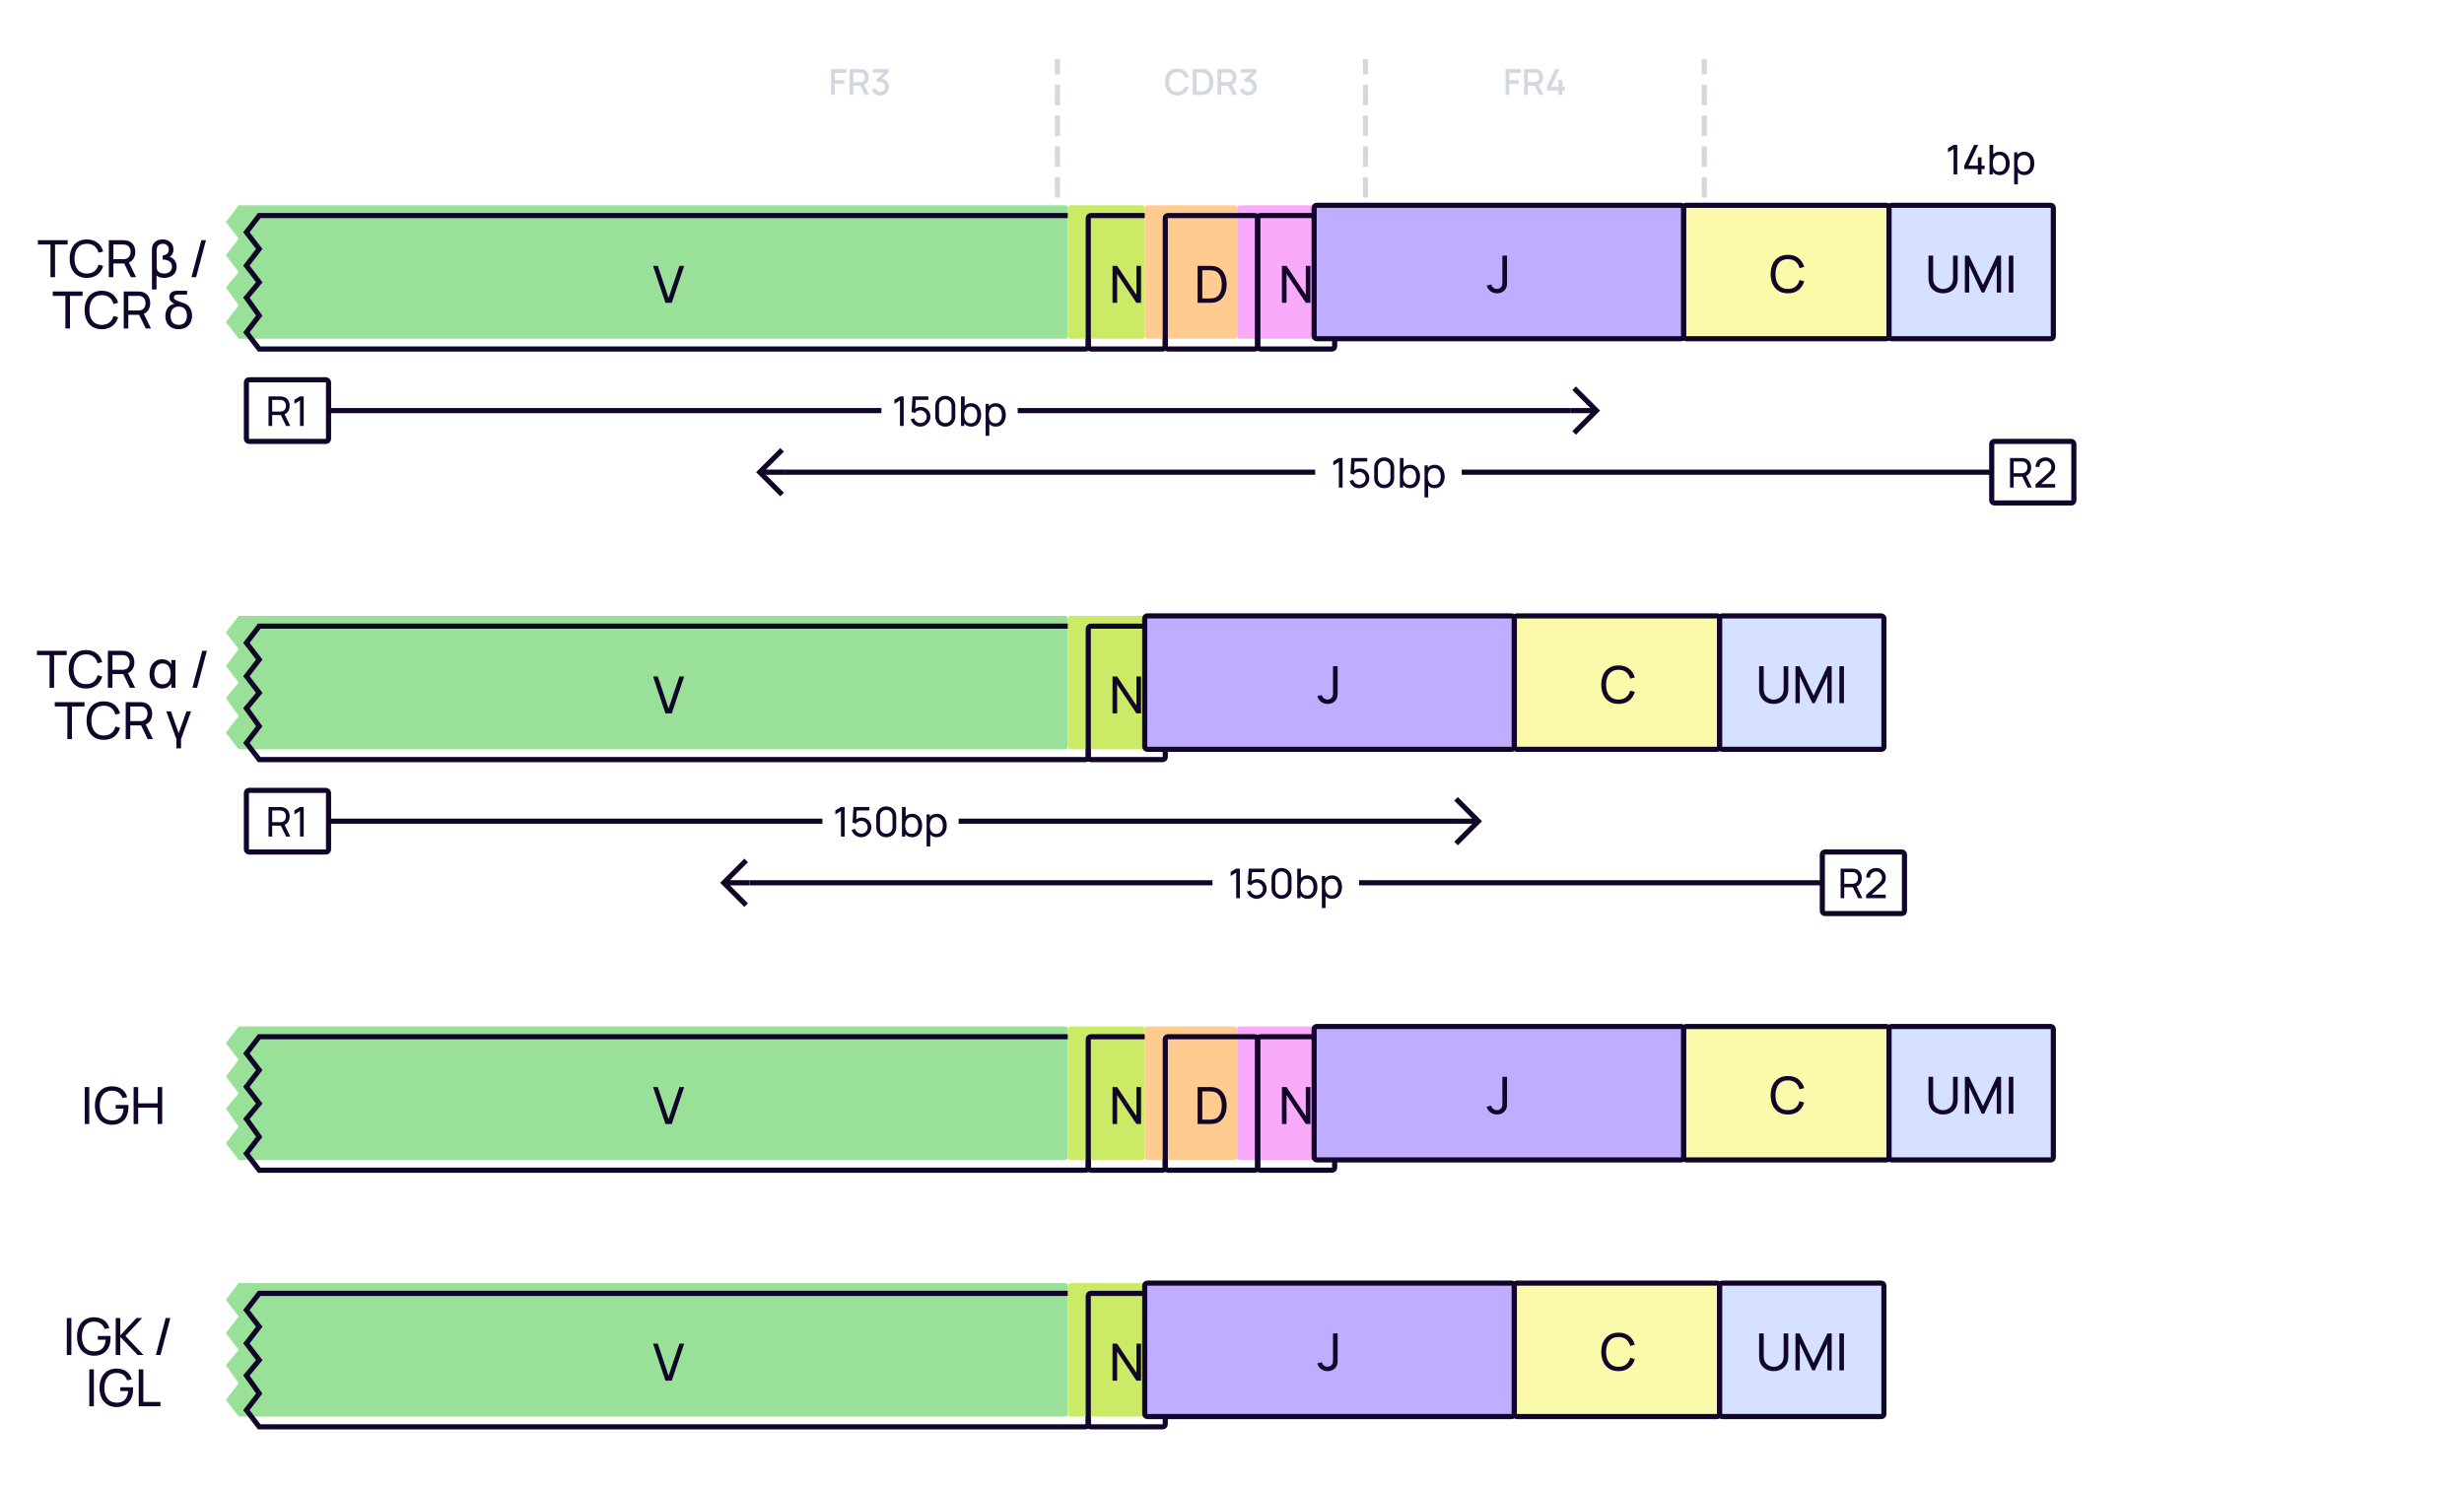 <svg width="960" height="580" viewBox="0 0 960 580" fill="none" xmlns="http://www.w3.org/2000/svg">
    <rect width="960" height="580" fill="white"/>
    <path d="M664 112V24" stroke="#D3D7E0" stroke-width="2" stroke-linecap="square" stroke-dasharray="6 6"/>
    <path d="M532 112V24" stroke="#D3D7E0" stroke-width="2" stroke-linecap="square" stroke-dasharray="6 6"/>
    <path d="M412 112V24" stroke="#D3D7E0" stroke-width="2" stroke-linecap="square" stroke-dasharray="6 6"/>
    <g filter="url(#filter0_i_6229_37566)">
        <path d="M101 84H422.4C422.96 84 423.24 84 423.454 84.109C423.642 84.205 423.795 84.358 423.891 84.546C424 84.76 424 85.04 424 85.6V134.4C424 134.96 424 135.24 423.891 135.454C423.795 135.642 423.642 135.795 423.454 135.891C423.24 136 422.96 136 422.4 136H101L96 129.5L101 123L96 116L101 110L96 103.5L101 97L96 90.5L101 84Z" fill="#99E099"/>
    </g>
    <path d="M101 84H422.4C422.96 84 423.24 84 423.454 84.109C423.642 84.205 423.795 84.358 423.891 84.546C424 84.76 424 85.04 424 85.6V134.4C424 134.96 424 135.24 423.891 135.454C423.795 135.642 423.642 135.795 423.454 135.891C423.24 136 422.96 136 422.4 136H101L96 129.5L101 123L96 116L101 110L96 103.5L101 97L96 90.5L101 84Z" stroke="#110529" stroke-width="2" stroke-linecap="round"/>
    <path d="M259.258 118H261.738L266.558 103.6H264.708L260.478 116.11L256.288 103.6H254.438L259.258 118Z" fill="#110529"/>
    <g filter="url(#filter1_i_6229_37566)">
        <rect x="424" y="84" width="30" height="52" rx="1" fill="#CBEB67"/>
    </g>
    <rect x="424" y="84" width="30" height="52" rx="1" stroke="#110529" stroke-width="2" stroke-linecap="round"/>
    <g filter="url(#filter2_i_6229_37566)">
        <rect x="490" y="84" width="30" height="52" rx="1" fill="#FAAAFA"/>
    </g>
    <rect x="490" y="84" width="30" height="52" rx="1" stroke="#110529" stroke-width="2" stroke-linecap="round"/>
    <g filter="url(#filter3_i_6229_37566)">
        <rect x="454" y="84" width="36" height="52" rx="1" fill="#FFCB8F"/>
    </g>
    <rect x="454" y="84" width="36" height="52" rx="1" stroke="#110529" stroke-width="2" stroke-linecap="round"/>
    <path d="M433.447 118V103.6H435.247L442.757 114.85V103.6H444.557V118H442.757L435.247 106.74V118H433.447Z" fill="#110529"/>
    <path d="M499.447 118V103.6H501.247L508.757 114.85V103.6H510.557V118H508.757L501.247 106.74V118H499.447Z" fill="#110529"/>
    <path d="M466.593 118V103.6H471.033C471.18 103.6 471.437 103.603 471.803 103.61C472.17 103.617 472.52 103.643 472.853 103.69C473.967 103.837 474.897 104.243 475.643 104.91C476.397 105.57 476.963 106.41 477.343 107.43C477.723 108.45 477.913 109.573 477.913 110.8C477.913 112.027 477.723 113.15 477.343 114.17C476.963 115.19 476.397 116.033 475.643 116.7C474.897 117.36 473.967 117.763 472.853 117.91C472.52 117.95 472.167 117.977 471.793 117.99C471.427 117.997 471.173 118 471.033 118H466.593ZM468.423 116.3H471.033C471.287 116.3 471.57 116.293 471.883 116.28C472.197 116.26 472.47 116.23 472.703 116.19C473.49 116.043 474.127 115.713 474.613 115.2C475.1 114.687 475.457 114.047 475.683 113.28C475.91 112.513 476.023 111.687 476.023 110.8C476.023 109.893 475.907 109.057 475.673 108.29C475.447 107.523 475.09 106.887 474.603 106.38C474.117 105.873 473.483 105.55 472.703 105.41C472.47 105.363 472.193 105.333 471.873 105.32C471.553 105.307 471.273 105.3 471.033 105.3H468.423V116.3Z" fill="#110529"/>
    <g filter="url(#filter4_i_6229_37566)">
        <rect x="520" y="84" width="144" height="52" rx="1" fill="#C1ADFF"/>
        <path d="M591.244 118.29C592.694 118.29 593.954 117.7 594.684 116.43C595.214 115.51 595.154 114.72 595.154 113.48V103.6H593.354V113.48C593.354 114.37 593.354 114.99 593.094 115.51C592.704 116.29 591.884 116.6 591.204 116.6C590.134 116.6 589.224 115.83 589.014 114.85L587.244 115.27C587.754 117.11 589.224 118.29 591.244 118.29Z" fill="#110529"/>
        <rect x="520" y="84" width="144" height="52" rx="1" stroke="#110529" stroke-width="2" stroke-linecap="round"/>
    </g>
    <g filter="url(#filter5_i_6229_37566)">
        <rect x="664" y="84" width="80" height="52" rx="1" fill="#FAFAAA"/>
        <path d="M704.593 118.3C703.16 118.3 701.943 117.983 700.943 117.35C699.943 116.717 699.18 115.837 698.653 114.71C698.133 113.583 697.873 112.28 697.873 110.8C697.873 109.32 698.133 108.017 698.653 106.89C699.18 105.763 699.943 104.883 700.943 104.25C701.943 103.617 703.16 103.3 704.593 103.3C706.26 103.3 707.63 103.723 708.703 104.57C709.783 105.417 710.527 106.557 710.933 107.99L709.123 108.47C708.83 107.397 708.307 106.55 707.553 105.93C706.8 105.31 705.813 105 704.593 105C703.52 105 702.627 105.243 701.913 105.73C701.2 106.217 700.663 106.897 700.303 107.77C699.943 108.637 699.76 109.647 699.753 110.8C699.747 111.947 699.923 112.957 700.283 113.83C700.643 114.697 701.183 115.377 701.903 115.87C702.623 116.357 703.52 116.6 704.593 116.6C705.813 116.6 706.8 116.29 707.553 115.67C708.307 115.043 708.83 114.197 709.123 113.13L710.933 113.61C710.527 115.037 709.783 116.177 708.703 117.03C707.63 117.877 706.26 118.3 704.593 118.3Z" fill="#110529"/>
        <rect x="664" y="84" width="80" height="52" rx="1" stroke="#110529" stroke-width="2" stroke-linecap="round"/>
    </g>
    <g filter="url(#filter6_i_6229_37566)">
        <rect x="744" y="84" width="64" height="52" rx="1" fill="#D6E0FF"/>
        <path d="M765.053 118.3C768.393 118.3 770.733 116.1 770.733 112.75V103.6H768.933V112.6C768.933 115.31 766.893 116.62 765.053 116.62C763.233 116.62 761.173 115.33 761.173 112.6V103.6L759.373 103.61V112.75C759.373 116.11 761.713 118.3 765.053 118.3ZM773.533 118H775.223V107.51L780.113 118H781.063L785.953 107.51V117.99H787.643V103.6H786.003L780.593 115.07L775.153 103.6H773.533V118ZM790.647 118H792.427V103.6H790.647V118Z" fill="#110529"/>
        <rect x="744" y="84" width="64" height="52" rx="1" stroke="#110529" stroke-width="2" stroke-linecap="round"/>
    </g>
    <g filter="url(#filter7_i_6229_37566)">
        <path d="M101 404H422.4C422.96 404 423.24 404 423.454 404.109C423.642 404.205 423.795 404.358 423.891 404.546C424 404.76 424 405.04 424 405.6V454.4C424 454.96 424 455.24 423.891 455.454C423.795 455.642 423.642 455.795 423.454 455.891C423.24 456 422.96 456 422.4 456H101L96 449.5L101 443L96 436L101 430L96 423.5L101 417L96 410.5L101 404Z" fill="#99E099"/>
    </g>
    <path d="M101 404H422.4C422.96 404 423.24 404 423.454 404.109C423.642 404.205 423.795 404.358 423.891 404.546C424 404.76 424 405.04 424 405.6V454.4C424 454.96 424 455.24 423.891 455.454C423.795 455.642 423.642 455.795 423.454 455.891C423.24 456 422.96 456 422.4 456H101L96 449.5L101 443L96 436L101 430L96 423.5L101 417L96 410.5L101 404Z" stroke="#110529" stroke-width="2" stroke-linecap="round"/>
    <path d="M259.258 438H261.738L266.558 423.6H264.708L260.478 436.11L256.288 423.6H254.438L259.258 438Z" fill="#110529"/>
    <g filter="url(#filter8_i_6229_37566)">
        <rect x="424" y="404" width="30" height="52" rx="1" fill="#CBEB67"/>
    </g>
    <rect x="424" y="404" width="30" height="52" rx="1" stroke="#110529" stroke-width="2" stroke-linecap="round"/>
    <g filter="url(#filter9_i_6229_37566)">
        <rect x="490" y="404" width="30" height="52" rx="1" fill="#FAAAFA"/>
    </g>
    <rect x="490" y="404" width="30" height="52" rx="1" stroke="#110529" stroke-width="2" stroke-linecap="round"/>
    <g filter="url(#filter10_i_6229_37566)">
        <rect x="454" y="404" width="36" height="52" rx="1" fill="#FFCB8F"/>
    </g>
    <rect x="454" y="404" width="36" height="52" rx="1" stroke="#110529" stroke-width="2" stroke-linecap="round"/>
    <path d="M433.447 438V423.6H435.247L442.757 434.85V423.6H444.557V438H442.757L435.247 426.74V438H433.447Z" fill="#110529"/>
    <path d="M499.447 438V423.6H501.247L508.757 434.85V423.6H510.557V438H508.757L501.247 426.74V438H499.447Z" fill="#110529"/>
    <path d="M466.593 438V423.6H471.033C471.18 423.6 471.437 423.603 471.803 423.61C472.17 423.617 472.52 423.643 472.853 423.69C473.967 423.837 474.897 424.243 475.643 424.91C476.397 425.57 476.963 426.41 477.343 427.43C477.723 428.45 477.913 429.573 477.913 430.8C477.913 432.027 477.723 433.15 477.343 434.17C476.963 435.19 476.397 436.033 475.643 436.7C474.897 437.36 473.967 437.763 472.853 437.91C472.52 437.95 472.167 437.977 471.793 437.99C471.427 437.997 471.173 438 471.033 438H466.593ZM468.423 436.3H471.033C471.287 436.3 471.57 436.293 471.883 436.28C472.197 436.26 472.47 436.23 472.703 436.19C473.49 436.043 474.127 435.713 474.613 435.2C475.1 434.687 475.457 434.047 475.683 433.28C475.91 432.513 476.023 431.687 476.023 430.8C476.023 429.893 475.907 429.057 475.673 428.29C475.447 427.523 475.09 426.887 474.603 426.38C474.117 425.873 473.483 425.55 472.703 425.41C472.47 425.363 472.193 425.333 471.873 425.32C471.553 425.307 471.273 425.3 471.033 425.3H468.423V436.3Z" fill="#110529"/>
    <g filter="url(#filter11_i_6229_37566)">
        <rect x="520" y="404" width="144" height="52" rx="1" fill="#C1ADFF"/>
        <path d="M591.244 438.29C592.694 438.29 593.954 437.7 594.684 436.43C595.214 435.51 595.154 434.72 595.154 433.48V423.6H593.354V433.48C593.354 434.37 593.354 434.99 593.094 435.51C592.704 436.29 591.884 436.6 591.204 436.6C590.134 436.6 589.224 435.83 589.014 434.85L587.244 435.27C587.754 437.11 589.224 438.29 591.244 438.29Z" fill="#110529"/>
        <rect x="520" y="404" width="144" height="52" rx="1" stroke="#110529" stroke-width="2" stroke-linecap="round"/>
    </g>
    <g filter="url(#filter12_i_6229_37566)">
        <rect x="664" y="404" width="80" height="52" rx="1" fill="#FAFAAA"/>
        <path d="M704.593 438.3C703.16 438.3 701.943 437.983 700.943 437.35C699.943 436.717 699.18 435.837 698.653 434.71C698.133 433.583 697.873 432.28 697.873 430.8C697.873 429.32 698.133 428.017 698.653 426.89C699.18 425.763 699.943 424.883 700.943 424.25C701.943 423.617 703.16 423.3 704.593 423.3C706.26 423.3 707.63 423.723 708.703 424.57C709.783 425.417 710.527 426.557 710.933 427.99L709.123 428.47C708.83 427.397 708.307 426.55 707.553 425.93C706.8 425.31 705.813 425 704.593 425C703.52 425 702.627 425.243 701.913 425.73C701.2 426.217 700.663 426.897 700.303 427.77C699.943 428.637 699.76 429.647 699.753 430.8C699.747 431.947 699.923 432.957 700.283 433.83C700.643 434.697 701.183 435.377 701.903 435.87C702.623 436.357 703.52 436.6 704.593 436.6C705.813 436.6 706.8 436.29 707.553 435.67C708.307 435.043 708.83 434.197 709.123 433.13L710.933 433.61C710.527 435.037 709.783 436.177 708.703 437.03C707.63 437.877 706.26 438.3 704.593 438.3Z" fill="#110529"/>
        <rect x="664" y="404" width="80" height="52" rx="1" stroke="#110529" stroke-width="2" stroke-linecap="round"/>
    </g>
    <g filter="url(#filter13_i_6229_37566)">
        <rect x="744" y="404" width="64" height="52" rx="1" fill="#D6E0FF"/>
        <path d="M765.053 438.3C768.393 438.3 770.733 436.1 770.733 432.75V423.6H768.933V432.6C768.933 435.31 766.893 436.62 765.053 436.62C763.233 436.62 761.173 435.33 761.173 432.6V423.6L759.373 423.61V432.75C759.373 436.11 761.713 438.3 765.053 438.3ZM773.533 438H775.223V427.51L780.113 438H781.063L785.953 427.51V437.99H787.643V423.6H786.003L780.593 435.07L775.153 423.6H773.533V438ZM790.647 438H792.427V423.6H790.647V438Z" fill="#110529"/>
        <rect x="744" y="404" width="64" height="52" rx="1" stroke="#110529" stroke-width="2" stroke-linecap="round"/>
    </g>
    <path d="M586.593 37H588.056V32.695H591.724V31.225H588.056V28.383H592.564V26.92H586.593V37ZM593.826 37H595.289V33.381H597.963L599.72 37H601.393L599.489 33.094C600.63 32.597 601.204 31.491 601.204 30.147C601.204 28.516 600.364 27.235 598.677 26.976C598.411 26.934 598.096 26.92 597.9 26.92H593.826V37ZM595.289 31.995V28.299H597.844C598.026 28.299 598.271 28.313 598.481 28.369C599.377 28.579 599.713 29.405 599.713 30.147C599.713 30.889 599.377 31.715 598.481 31.932C598.271 31.981 598.026 31.995 597.844 31.995H595.289ZM607.201 37H608.685V35.243H609.686V33.857H608.685V31.127H607.201V33.857H604.324L607.6 26.92H605.927L602.651 33.857V35.243H607.201V37Z" fill="#D3D7E0"/>
    <path d="M458.682 37.21C461.006 37.21 462.567 35.943 463.162 33.955L461.678 33.556C461.279 34.963 460.278 35.817 458.682 35.817C456.54 35.817 455.448 34.27 455.462 31.96C455.469 29.65 456.54 28.103 458.682 28.103C460.278 28.103 461.279 28.957 461.678 30.364L463.162 29.965C462.567 27.977 461.006 26.71 458.682 26.71C455.658 26.71 453.915 28.845 453.915 31.96C453.915 35.075 455.658 37.21 458.682 37.21ZM464.702 37H467.859C468.041 37 468.643 37 469.112 36.937C471.478 36.636 472.738 34.529 472.738 31.96C472.738 29.391 471.478 27.284 469.112 26.983C468.643 26.92 468.041 26.92 467.859 26.92H464.702V37ZM466.2 35.607V28.313H467.859C468.167 28.313 468.671 28.32 469.007 28.383C470.519 28.663 471.184 30.189 471.184 31.96C471.184 33.689 470.547 35.243 469.007 35.537C468.671 35.6 468.181 35.607 467.859 35.607H466.2ZM474.368 37H475.831V33.381H478.505L480.262 37H481.935L480.031 33.094C481.172 32.597 481.746 31.491 481.746 30.147C481.746 28.516 480.906 27.235 479.219 26.976C478.953 26.934 478.638 26.92 478.442 26.92H474.368V37ZM475.831 31.995V28.299H478.386C478.568 28.299 478.813 28.313 479.023 28.369C479.919 28.579 480.255 29.405 480.255 30.147C480.255 30.889 479.919 31.715 479.023 31.932C478.813 31.981 478.568 31.995 478.386 31.995H475.831ZM486.294 37.189C488.177 37.189 489.661 35.796 489.661 33.871C489.661 32.233 488.653 30.924 487.022 30.707L489.514 28.313V26.92H483.452V28.313H487.722L484.642 31.036L485.328 32.191C485.615 32.037 485.958 31.939 486.28 31.939C487.4 31.939 488.163 32.751 488.163 33.871C488.163 34.984 487.4 35.789 486.294 35.803C485.468 35.81 484.733 35.341 484.467 34.466L483.053 34.858C483.48 36.293 484.796 37.189 486.294 37.189Z" fill="#D3D7E0"/>
    <path d="M323.805 37H325.268V32.695H328.936V31.225H325.268V28.383H329.776V26.92H323.805V37ZM331.038 37H332.501V33.381H335.175L336.932 37H338.605L336.701 33.094C337.842 32.597 338.416 31.491 338.416 30.147C338.416 28.516 337.576 27.235 335.889 26.976C335.623 26.934 335.308 26.92 335.112 26.92H331.038V37ZM332.501 31.995V28.299H335.056C335.238 28.299 335.483 28.313 335.693 28.369C336.589 28.579 336.925 29.405 336.925 30.147C336.925 30.889 336.589 31.715 335.693 31.932C335.483 31.981 335.238 31.995 335.056 31.995H332.501ZM342.964 37.189C344.847 37.189 346.331 35.796 346.331 33.871C346.331 32.233 345.323 30.924 343.692 30.707L346.184 28.313V26.92H340.122V28.313H344.392L341.312 31.036L341.998 32.191C342.285 32.037 342.628 31.939 342.95 31.939C344.07 31.939 344.833 32.751 344.833 33.871C344.833 34.984 344.07 35.789 342.964 35.803C342.138 35.81 341.403 35.341 341.137 34.466L339.723 34.858C340.15 36.293 341.466 37.189 342.964 37.189Z" fill="#D3D7E0"/>
    <rect width="44" height="20" transform="translate(754 52)" fill="white"/>
    <path d="M761.128 68H762.576V56.48H761.128L758.96 57.776V59.368L761.128 58.056V68ZM770.596 68H772.036V65.88H773.236V64.528H772.036V61.288H770.596V64.528H766.916L770.716 56.48H769.1L765.3 64.528V65.88H770.596V68ZM779.119 68.24C781.535 68.24 782.991 66.264 782.991 63.672C782.991 61.08 781.527 59.12 779.127 59.12C778.047 59.12 777.191 59.496 776.575 60.144V56.48H775.143V68H776.415V67.024C777.047 67.784 777.951 68.24 779.119 68.24ZM776.415 63.672C776.415 61.76 777.215 60.424 778.903 60.424C780.663 60.424 781.479 61.848 781.479 63.672C781.479 65.512 780.647 66.936 778.943 66.936C777.199 66.936 776.415 65.568 776.415 63.672ZM788.713 68.24C791.129 68.24 792.585 66.264 792.585 63.672C792.585 61.08 791.121 59.12 788.721 59.12C787.545 59.12 786.641 59.568 786.009 60.328V59.36H784.737V71.84H786.169V67.2C786.785 67.856 787.641 68.24 788.713 68.24ZM786.009 63.672C786.009 61.76 786.809 60.424 788.497 60.424C790.257 60.424 791.073 61.848 791.073 63.672C791.073 65.512 790.241 66.936 788.537 66.936C786.793 66.936 786.009 65.568 786.009 63.672Z" fill="#110529"/>
    <path d="M19.663 108H21.443V95.29H26.353V93.6H14.753V95.29H19.663V108ZM33.865 108.3C37.195 108.3 39.385 106.47 40.205 103.61L38.395 103.13C37.805 105.27 36.295 106.6 33.865 106.6C30.645 106.6 29.005 104.25 29.025 100.8C29.045 97.35 30.645 95 33.865 95C36.295 95 37.805 96.33 38.395 98.47L40.205 97.99C39.385 95.13 37.195 93.3 33.865 93.3C29.555 93.3 27.145 96.36 27.145 100.8C27.145 105.24 29.555 108.3 33.865 108.3ZM42.398 108H44.178V102.68H48.388L50.968 108H53.008L50.228 102.29C51.858 101.61 52.708 100.04 52.708 98.14C52.708 95.85 51.478 94.04 49.148 93.68C48.778 93.62 48.368 93.6 48.088 93.6H42.398V108ZM44.178 100.99V95.29H48.028C48.278 95.29 48.628 95.31 48.928 95.38C50.308 95.69 50.888 96.94 50.888 98.14C50.888 99.34 50.308 100.59 48.928 100.9C48.628 100.97 48.278 100.99 48.028 100.99H44.178ZM59.205 97.2V112.8H60.984V107.39C61.694 107.96 62.684 108.3 63.914 108.3C66.965 108.3 68.814 106.57 68.814 103.95C68.814 101.74 67.415 100.44 66.025 100.09C67.075 99.58 67.585 98.5 67.585 97.22C67.585 94.84 65.835 93.3 63.344 93.3C61.484 93.3 59.955 94.16 59.425 95.78C59.275 96.23 59.205 96.71 59.205 97.2ZM61.025 103.71V97.86C61.025 97.44 61.044 96.8 61.255 96.28C61.614 95.35 62.495 94.99 63.385 94.99C64.764 94.99 65.764 95.82 65.764 97.24C65.764 98.67 64.764 99.4 63.395 99.54V101.14C65.585 101.18 67.004 102.1 67.004 103.87C67.004 105.52 65.764 106.61 63.995 106.61C62.745 106.61 61.505 106.04 61.175 105.01C61.054 104.64 61.025 104.1 61.025 103.71ZM78.44 93.6L74.6 108H76.41L80.25 93.6H78.44ZM25.473 128H27.253V115.29H32.163V113.6H20.563V115.29H25.473V128ZM39.675 128.3C43.005 128.3 45.196 126.47 46.016 123.61L44.206 123.13C43.615 125.27 42.105 126.6 39.675 126.6C36.456 126.6 34.816 124.25 34.836 120.8C34.855 117.35 36.456 115 39.675 115C42.105 115 43.615 116.33 44.206 118.47L46.016 117.99C45.196 115.13 43.005 113.3 39.675 113.3C35.365 113.3 32.956 116.36 32.956 120.8C32.956 125.24 35.365 128.3 39.675 128.3ZM48.209 128H49.989V122.68H54.199L56.779 128H58.819L56.039 122.29C57.669 121.61 58.519 120.04 58.519 118.14C58.519 115.85 57.289 114.04 54.959 113.68C54.589 113.62 54.179 113.6 53.899 113.6H48.209V128ZM49.989 120.99V115.29H53.839C54.089 115.29 54.439 115.31 54.739 115.38C56.119 115.69 56.699 116.94 56.699 118.14C56.699 119.34 56.119 120.59 54.739 120.9C54.439 120.97 54.089 120.99 53.839 120.99H49.989ZM69.595 128.29C72.845 128.29 74.835 126.14 74.835 123.03C74.835 120.57 73.585 118.7 71.435 118.05C69.385 117.33 67.755 116.92 67.755 115.87C67.755 115.33 68.145 115.01 68.695 114.87C68.985 114.8 69.325 114.78 69.735 114.78H72.895V113.3H69.335C68.885 113.3 68.515 113.3 68.115 113.38C66.535 113.64 65.985 114.76 65.985 115.8C65.985 117.11 66.865 117.88 67.975 118.39C65.725 118.77 64.425 120.69 64.425 123.17C64.425 126.24 66.405 128.29 69.595 128.29ZM66.445 123.03C66.445 120.88 67.495 119.47 69.635 119.47C71.735 119.47 72.825 120.83 72.825 123.01C72.825 125.18 71.755 126.6 69.635 126.6C67.555 126.6 66.445 125.25 66.445 123.03Z" fill="#110529"/>
    <g filter="url(#filter14_i_6229_37566)">
        <path d="M101 244H422.4C422.96 244 423.24 244 423.454 244.109C423.642 244.205 423.795 244.358 423.891 244.546C424 244.76 424 245.04 424 245.6V294.4C424 294.96 424 295.24 423.891 295.454C423.795 295.642 423.642 295.795 423.454 295.891C423.24 296 422.96 296 422.4 296H101L96 289.5L101 283L96 276L101 270L96 263.5L101 257L96 250.5L101 244Z" fill="#99E099"/>
    </g>
    <path d="M101 244H422.4C422.96 244 423.24 244 423.454 244.109C423.642 244.205 423.795 244.358 423.891 244.546C424 244.76 424 245.04 424 245.6V294.4C424 294.96 424 295.24 423.891 295.454C423.795 295.642 423.642 295.795 423.454 295.891C423.24 296 422.96 296 422.4 296H101L96 289.5L101 283L96 276L101 270L96 263.5L101 257L96 250.5L101 244Z" stroke="#110529" stroke-width="2" stroke-linecap="round"/>
    <path d="M259.258 278H261.738L266.558 263.6H264.708L260.478 276.11L256.288 263.6H254.438L259.258 278Z" fill="#110529"/>
    <g filter="url(#filter15_i_6229_37566)">
        <rect x="424" y="244" width="30" height="52" rx="1" fill="#CBEB67"/>
    </g>
    <rect x="424" y="244" width="30" height="52" rx="1" stroke="#110529" stroke-width="2" stroke-linecap="round"/>
    <path d="M433.447 278H435.247V266.74L442.757 278H444.557V263.6H442.757V274.85L435.247 263.6H433.447V278Z" fill="#110529"/>
    <g filter="url(#filter16_i_6229_37566)">
        <rect x="454" y="244" width="144" height="52" rx="1" fill="#C1ADFF"/>
        <path d="M525.244 278.29C526.694 278.29 527.954 277.7 528.684 276.43C529.214 275.51 529.154 274.72 529.154 273.48V263.6H527.354V273.48C527.354 274.37 527.354 274.99 527.094 275.51C526.704 276.29 525.884 276.6 525.204 276.6C524.134 276.6 523.224 275.83 523.014 274.85L521.244 275.27C521.754 277.11 523.224 278.29 525.244 278.29Z" fill="#110529"/>
        <rect x="454" y="244" width="144" height="52" rx="1" stroke="#110529" stroke-width="2" stroke-linecap="round"/>
    </g>
    <g filter="url(#filter17_i_6229_37566)">
        <rect x="598" y="244" width="80" height="52" rx="1" fill="#FAFAAA"/>
        <path d="M638.593 278.3C637.16 278.3 635.943 277.983 634.943 277.35C633.943 276.717 633.18 275.837 632.653 274.71C632.133 273.583 631.873 272.28 631.873 270.8C631.873 269.32 632.133 268.017 632.653 266.89C633.18 265.763 633.943 264.883 634.943 264.25C635.943 263.617 637.16 263.3 638.593 263.3C640.26 263.3 641.63 263.723 642.703 264.57C643.783 265.417 644.527 266.557 644.933 267.99L643.123 268.47C642.83 267.397 642.307 266.55 641.553 265.93C640.8 265.31 639.813 265 638.593 265C637.52 265 636.627 265.243 635.913 265.73C635.2 266.217 634.663 266.897 634.303 267.77C633.943 268.637 633.76 269.647 633.753 270.8C633.747 271.947 633.923 272.957 634.283 273.83C634.643 274.697 635.183 275.377 635.903 275.87C636.623 276.357 637.52 276.6 638.593 276.6C639.813 276.6 640.8 276.29 641.553 275.67C642.307 275.043 642.83 274.197 643.123 273.13L644.933 273.61C644.527 275.037 643.783 276.177 642.703 277.03C641.63 277.877 640.26 278.3 638.593 278.3Z" fill="#110529"/>
        <rect x="598" y="244" width="80" height="52" rx="1" stroke="#110529" stroke-width="2" stroke-linecap="round"/>
    </g>
    <g filter="url(#filter18_i_6229_37566)">
        <rect x="678" y="244" width="64" height="52" rx="1" fill="#D6E0FF"/>
        <path d="M699.053 278.3C702.393 278.3 704.733 276.1 704.733 272.75V263.6H702.933V272.6C702.933 275.31 700.893 276.62 699.053 276.62C697.233 276.62 695.173 275.33 695.173 272.6V263.6L693.373 263.61V272.75C693.373 276.11 695.713 278.3 699.053 278.3ZM707.533 278H709.223V267.51L714.113 278H715.063L719.953 267.51V277.99H721.643V263.6H720.003L714.593 275.07L709.153 263.6H707.533V278ZM724.647 278H726.427V263.6H724.647V278Z" fill="#110529"/>
        <rect x="678" y="244" width="64" height="52" rx="1" stroke="#110529" stroke-width="2" stroke-linecap="round"/>
    </g>
    <g filter="url(#filter19_i_6229_37566)">
        <path d="M101 504H422.4C422.96 504 423.24 504 423.454 504.109C423.642 504.205 423.795 504.358 423.891 504.546C424 504.76 424 505.04 424 505.6V554.4C424 554.96 424 555.24 423.891 555.454C423.795 555.642 423.642 555.795 423.454 555.891C423.24 556 422.96 556 422.4 556H101L96 549.5L101 543L96 536L101 530L96 523.5L101 517L96 510.5L101 504Z" fill="#99E099"/>
    </g>
    <path d="M101 504H422.4C422.96 504 423.24 504 423.454 504.109C423.642 504.205 423.795 504.358 423.891 504.546C424 504.76 424 505.04 424 505.6V554.4C424 554.96 424 555.24 423.891 555.454C423.795 555.642 423.642 555.795 423.454 555.891C423.24 556 422.96 556 422.4 556H101L96 549.5L101 543L96 536L101 530L96 523.5L101 517L96 510.5L101 504Z" stroke="#110529" stroke-width="2" stroke-linecap="round"/>
    <path d="M259.258 538H261.738L266.558 523.6H264.708L260.478 536.11L256.288 523.6H254.438L259.258 538Z" fill="#110529"/>
    <g filter="url(#filter20_i_6229_37566)">
        <rect x="424" y="504" width="30" height="52" rx="1" fill="#CBEB67"/>
    </g>
    <rect x="424" y="504" width="30" height="52" rx="1" stroke="#110529" stroke-width="2" stroke-linecap="round"/>
    <path d="M433.447 538H435.247V526.74L442.757 538H444.557V523.6H442.757V534.85L435.247 523.6H433.447V538Z" fill="#110529"/>
    <g filter="url(#filter21_i_6229_37566)">
        <rect x="454" y="504" width="144" height="52" rx="1" fill="#C1ADFF"/>
        <path d="M525.244 538.29C526.694 538.29 527.954 537.7 528.684 536.43C529.214 535.51 529.154 534.72 529.154 533.48V523.6H527.354V533.48C527.354 534.37 527.354 534.99 527.094 535.51C526.704 536.29 525.884 536.6 525.204 536.6C524.134 536.6 523.224 535.83 523.014 534.85L521.244 535.27C521.754 537.11 523.224 538.29 525.244 538.29Z" fill="#110529"/>
        <rect x="454" y="504" width="144" height="52" rx="1" stroke="#110529" stroke-width="2" stroke-linecap="round"/>
    </g>
    <g filter="url(#filter22_i_6229_37566)">
        <rect x="598" y="504" width="80" height="52" rx="1" fill="#FAFAAA"/>
        <path d="M638.593 538.3C637.16 538.3 635.943 537.983 634.943 537.35C633.943 536.717 633.18 535.837 632.653 534.71C632.133 533.583 631.873 532.28 631.873 530.8C631.873 529.32 632.133 528.017 632.653 526.89C633.18 525.763 633.943 524.883 634.943 524.25C635.943 523.617 637.16 523.3 638.593 523.3C640.26 523.3 641.63 523.723 642.703 524.57C643.783 525.417 644.527 526.557 644.933 527.99L643.123 528.47C642.83 527.397 642.307 526.55 641.553 525.93C640.8 525.31 639.813 525 638.593 525C637.52 525 636.627 525.243 635.913 525.73C635.2 526.217 634.663 526.897 634.303 527.77C633.943 528.637 633.76 529.647 633.753 530.8C633.747 531.947 633.923 532.957 634.283 533.83C634.643 534.697 635.183 535.377 635.903 535.87C636.623 536.357 637.52 536.6 638.593 536.6C639.813 536.6 640.8 536.29 641.553 535.67C642.307 535.043 642.83 534.197 643.123 533.13L644.933 533.61C644.527 535.037 643.783 536.177 642.703 537.03C641.63 537.877 640.26 538.3 638.593 538.3Z" fill="#110529"/>
        <rect x="598" y="504" width="80" height="52" rx="1" stroke="#110529" stroke-width="2" stroke-linecap="round"/>
    </g>
    <g filter="url(#filter23_i_6229_37566)">
        <rect x="678" y="504" width="64" height="52" rx="1" fill="#D6E0FF"/>
        <path d="M699.053 538.3C702.393 538.3 704.733 536.1 704.733 532.75V523.6H702.933V532.6C702.933 535.31 700.893 536.62 699.053 536.62C697.233 536.62 695.173 535.33 695.173 532.6V523.6L693.373 523.61V532.75C693.373 536.11 695.713 538.3 699.053 538.3ZM707.533 538H709.223V527.51L714.113 538H715.063L719.953 527.51V537.99H721.643V523.6H720.003L714.593 535.07L709.153 523.6H707.533V538ZM724.647 538H726.427V523.6H724.647V538Z" fill="#110529"/>
        <rect x="678" y="504" width="64" height="52" rx="1" stroke="#110529" stroke-width="2" stroke-linecap="round"/>
    </g>
    <path d="M296 184L295.293 184.707L294.586 184L295.293 183.293L296 184ZM303.293 175.293L304 174.586L305.414 176L304.707 176.707L303.293 175.293ZM304.707 191.293L305.414 192L304 193.414L303.293 192.707L304.707 191.293ZM306 185L296 185L296 183L306 183L306 185ZM295.293 183.293L303.293 175.293L304.707 176.707L296.707 184.707L295.293 183.293ZM296.707 183.293L304.707 191.293L303.293 192.707L295.293 184.707L296.707 183.293Z" fill="#110529"/>
    <path d="M512.5 184H306" stroke="#110529" stroke-width="2"/>
    <rect width="57" height="20" transform="translate(512.5 174)" fill="white"/>
    <path d="M521.636 190V180.056L519.468 181.368V179.776L521.636 178.48H523.084V190H521.636ZM529.536 190.24C528.944 190.24 528.392 190.117 527.88 189.872C527.373 189.627 526.938 189.291 526.576 188.864C526.218 188.432 525.962 187.936 525.808 187.376L527.176 187.008C527.272 187.387 527.442 187.715 527.688 187.992C527.933 188.264 528.218 188.477 528.544 188.632C528.874 188.781 529.218 188.856 529.576 188.856C530.045 188.856 530.466 188.744 530.84 188.52C531.218 188.291 531.517 187.989 531.736 187.616C531.954 187.237 532.064 186.824 532.064 186.376C532.064 185.912 531.949 185.493 531.72 185.12C531.496 184.741 531.194 184.443 530.816 184.224C530.437 184.005 530.024 183.896 529.576 183.896C529.069 183.896 528.634 184.003 528.272 184.216C527.914 184.424 527.632 184.68 527.424 184.984L526.16 184.504L526.512 178.48H532.696V179.832H527.2L527.832 179.24L527.536 184.064L527.224 183.656C527.544 183.315 527.925 183.051 528.368 182.864C528.816 182.677 529.272 182.584 529.736 182.584C530.45 182.584 531.09 182.752 531.656 183.088C532.221 183.419 532.669 183.872 533 184.448C533.33 185.019 533.496 185.661 533.496 186.376C533.496 187.085 533.314 187.733 532.952 188.32C532.589 188.901 532.106 189.368 531.504 189.72C530.906 190.067 530.25 190.24 529.536 190.24ZM539.297 190.24C538.55 190.24 537.884 190.072 537.297 189.736C536.716 189.395 536.254 188.933 535.913 188.352C535.577 187.765 535.409 187.099 535.409 186.352V182.128C535.409 181.381 535.577 180.715 535.913 180.128C536.254 179.541 536.716 179.08 537.297 178.744C537.884 178.408 538.55 178.24 539.297 178.24C540.044 178.24 540.71 178.408 541.297 178.744C541.884 179.08 542.345 179.541 542.681 180.128C543.017 180.715 543.185 181.381 543.185 182.128V186.352C543.185 187.099 543.017 187.765 542.681 188.352C542.345 188.933 541.884 189.395 541.297 189.736C540.71 190.072 540.044 190.24 539.297 190.24ZM539.297 188.872C539.75 188.872 540.161 188.763 540.529 188.544C540.897 188.325 541.19 188.032 541.409 187.664C541.628 187.291 541.737 186.88 541.737 186.432V182.04C541.737 181.587 541.628 181.176 541.409 180.808C541.19 180.44 540.897 180.147 540.529 179.928C540.161 179.709 539.75 179.6 539.297 179.6C538.849 179.6 538.438 179.709 538.065 179.928C537.697 180.147 537.404 180.44 537.185 180.808C536.966 181.176 536.857 181.587 536.857 182.04V186.432C536.857 186.88 536.966 187.291 537.185 187.664C537.404 188.032 537.697 188.325 538.065 188.544C538.438 188.763 538.849 188.872 539.297 188.872ZM549.393 190.24C548.582 190.24 547.899 190.04 547.345 189.64C546.79 189.235 546.369 188.688 546.081 188C545.798 187.307 545.657 186.531 545.657 185.672C545.657 184.803 545.798 184.024 546.081 183.336C546.369 182.648 546.79 182.107 547.345 181.712C547.905 181.317 548.59 181.12 549.401 181.12C550.201 181.12 550.889 181.32 551.465 181.72C552.046 182.115 552.491 182.656 552.801 183.344C553.11 184.032 553.265 184.808 553.265 185.672C553.265 186.536 553.11 187.312 552.801 188C552.491 188.688 552.046 189.235 551.465 189.64C550.889 190.04 550.198 190.24 549.393 190.24ZM545.417 190V178.48H546.849V183.64H546.689V190H545.417ZM549.217 188.936C549.787 188.936 550.259 188.792 550.633 188.504C551.006 188.216 551.286 187.827 551.473 187.336C551.659 186.84 551.753 186.285 551.753 185.672C551.753 185.064 551.659 184.515 551.473 184.024C551.291 183.533 551.009 183.144 550.625 182.856C550.246 182.568 549.763 182.424 549.177 182.424C548.617 182.424 548.153 182.563 547.785 182.84C547.417 183.112 547.142 183.493 546.961 183.984C546.779 184.469 546.689 185.032 546.689 185.672C546.689 186.301 546.777 186.864 546.953 187.36C547.134 187.851 547.411 188.237 547.785 188.52C548.158 188.797 548.635 188.936 549.217 188.936ZM558.986 190.24C558.176 190.24 557.493 190.04 556.938 189.64C556.384 189.235 555.962 188.688 555.674 188C555.392 187.307 555.25 186.531 555.25 185.672C555.25 184.803 555.392 184.024 555.674 183.336C555.962 182.648 556.384 182.107 556.938 181.712C557.498 181.317 558.184 181.12 558.994 181.12C559.794 181.12 560.482 181.32 561.058 181.72C561.64 182.115 562.085 182.656 562.394 183.344C562.704 184.032 562.858 184.808 562.858 185.672C562.858 186.536 562.704 187.312 562.394 188C562.085 188.688 561.64 189.235 561.058 189.64C560.482 190.04 559.792 190.24 558.986 190.24ZM555.01 193.84V181.36H556.282V187.72H556.442V193.84H555.01ZM558.81 188.936C559.381 188.936 559.853 188.792 560.226 188.504C560.6 188.216 560.88 187.827 561.066 187.336C561.253 186.84 561.346 186.285 561.346 185.672C561.346 185.064 561.253 184.515 561.066 184.024C560.885 183.533 560.602 183.144 560.218 182.856C559.84 182.568 559.357 182.424 558.77 182.424C558.21 182.424 557.746 182.563 557.378 182.84C557.01 183.112 556.736 183.493 556.554 183.984C556.373 184.469 556.282 185.032 556.282 185.672C556.282 186.301 556.37 186.864 556.546 187.36C556.728 187.851 557.005 188.237 557.378 188.52C557.752 188.797 558.229 188.936 558.81 188.936Z" fill="#110529"/>
    <path d="M776 184H569.5" stroke="#110529" stroke-width="2"/>
    <path d="M783.12 190V178.48H787.672C787.784 178.48 787.917 178.485 788.072 178.496C788.227 178.501 788.376 178.517 788.52 178.544C789.144 178.64 789.667 178.853 790.088 179.184C790.515 179.515 790.835 179.933 791.048 180.44C791.261 180.941 791.368 181.499 791.368 182.112C791.368 183.003 791.136 183.776 790.672 184.432C790.208 185.083 789.528 185.491 788.632 185.656L788.088 185.744H784.544V190H783.12ZM789.976 190L787.704 185.312L789.112 184.88L791.608 190H789.976ZM784.544 184.392H787.624C787.725 184.392 787.84 184.387 787.968 184.376C788.101 184.365 788.227 184.347 788.344 184.32C788.712 184.235 789.011 184.08 789.24 183.856C789.475 183.627 789.645 183.36 789.752 183.056C789.859 182.747 789.912 182.432 789.912 182.112C789.912 181.792 789.859 181.48 789.752 181.176C789.645 180.867 789.475 180.597 789.24 180.368C789.011 180.139 788.712 179.984 788.344 179.904C788.227 179.872 788.101 179.853 787.968 179.848C787.84 179.837 787.725 179.832 787.624 179.832H784.544V184.392ZM793.05 189.992L793.058 188.712L798.17 184.112C798.597 183.728 798.882 183.365 799.026 183.024C799.175 182.677 799.25 182.323 799.25 181.96C799.25 181.517 799.149 181.117 798.946 180.76C798.743 180.403 798.466 180.12 798.114 179.912C797.767 179.704 797.373 179.6 796.93 179.6C796.471 179.6 796.063 179.709 795.706 179.928C795.349 180.141 795.066 180.427 794.858 180.784C794.655 181.141 794.557 181.531 794.562 181.952H793.106C793.106 181.227 793.274 180.587 793.61 180.032C793.946 179.472 794.402 179.035 794.978 178.72C795.559 178.4 796.218 178.24 796.954 178.24C797.669 178.24 798.309 178.405 798.874 178.736C799.439 179.061 799.885 179.507 800.21 180.072C800.541 180.632 800.706 181.267 800.706 181.976C800.706 182.477 800.642 182.912 800.514 183.28C800.391 183.648 800.199 183.989 799.938 184.304C799.677 184.613 799.349 184.944 798.954 185.296L794.706 189.112L794.522 188.632H800.706V189.992H793.05Z" fill="#110529"/>
    <rect x="776" y="172" width="32" height="24" rx="1" stroke="#110529" stroke-width="2"/>
    <path d="M282 344L281.293 344.707L280.586 344L281.293 343.293L282 344ZM289.293 335.293L290 334.586L291.414 336L290.707 336.707L289.293 335.293ZM290.707 351.293L291.414 352L290 353.414L289.293 352.707L290.707 351.293ZM292 345L282 345L282 343L292 343L292 345ZM281.293 343.293L289.293 335.293L290.707 336.707L282.707 344.707L281.293 343.293ZM282.707 343.293L290.707 351.293L289.293 352.707L281.293 344.707L282.707 343.293Z" fill="#110529"/>
    <path d="M472.5 344H292" stroke="#110529" stroke-width="2"/>
    <rect width="57" height="20" transform="translate(472.5 334)" fill="white"/>
    <path d="M481.636 350V340.056L479.468 341.368V339.776L481.636 338.48H483.084V350H481.636ZM489.536 350.24C488.944 350.24 488.392 350.117 487.88 349.872C487.373 349.627 486.938 349.291 486.576 348.864C486.218 348.432 485.962 347.936 485.808 347.376L487.176 347.008C487.272 347.387 487.442 347.715 487.688 347.992C487.933 348.264 488.218 348.477 488.544 348.632C488.874 348.781 489.218 348.856 489.576 348.856C490.045 348.856 490.466 348.744 490.84 348.52C491.218 348.291 491.517 347.989 491.736 347.616C491.954 347.237 492.064 346.824 492.064 346.376C492.064 345.912 491.949 345.493 491.72 345.12C491.496 344.741 491.194 344.443 490.816 344.224C490.437 344.005 490.024 343.896 489.576 343.896C489.069 343.896 488.634 344.003 488.272 344.216C487.914 344.424 487.632 344.68 487.424 344.984L486.16 344.504L486.512 338.48H492.696V339.832H487.2L487.832 339.24L487.536 344.064L487.224 343.656C487.544 343.315 487.925 343.051 488.368 342.864C488.816 342.677 489.272 342.584 489.736 342.584C490.45 342.584 491.09 342.752 491.656 343.088C492.221 343.419 492.669 343.872 493 344.448C493.33 345.019 493.496 345.661 493.496 346.376C493.496 347.085 493.314 347.733 492.952 348.32C492.589 348.901 492.106 349.368 491.504 349.72C490.906 350.067 490.25 350.24 489.536 350.24ZM499.297 350.24C498.55 350.24 497.884 350.072 497.297 349.736C496.716 349.395 496.254 348.933 495.913 348.352C495.577 347.765 495.409 347.099 495.409 346.352V342.128C495.409 341.381 495.577 340.715 495.913 340.128C496.254 339.541 496.716 339.08 497.297 338.744C497.884 338.408 498.55 338.24 499.297 338.24C500.044 338.24 500.71 338.408 501.297 338.744C501.884 339.08 502.345 339.541 502.681 340.128C503.017 340.715 503.185 341.381 503.185 342.128V346.352C503.185 347.099 503.017 347.765 502.681 348.352C502.345 348.933 501.884 349.395 501.297 349.736C500.71 350.072 500.044 350.24 499.297 350.24ZM499.297 348.872C499.75 348.872 500.161 348.763 500.529 348.544C500.897 348.325 501.19 348.032 501.409 347.664C501.628 347.291 501.737 346.88 501.737 346.432V342.04C501.737 341.587 501.628 341.176 501.409 340.808C501.19 340.44 500.897 340.147 500.529 339.928C500.161 339.709 499.75 339.6 499.297 339.6C498.849 339.6 498.438 339.709 498.065 339.928C497.697 340.147 497.404 340.44 497.185 340.808C496.966 341.176 496.857 341.587 496.857 342.04V346.432C496.857 346.88 496.966 347.291 497.185 347.664C497.404 348.032 497.697 348.325 498.065 348.544C498.438 348.763 498.849 348.872 499.297 348.872ZM509.393 350.24C508.582 350.24 507.899 350.04 507.345 349.64C506.79 349.235 506.369 348.688 506.081 348C505.798 347.307 505.657 346.531 505.657 345.672C505.657 344.803 505.798 344.024 506.081 343.336C506.369 342.648 506.79 342.107 507.345 341.712C507.905 341.317 508.59 341.12 509.401 341.12C510.201 341.12 510.889 341.32 511.465 341.72C512.046 342.115 512.491 342.656 512.801 343.344C513.11 344.032 513.265 344.808 513.265 345.672C513.265 346.536 513.11 347.312 512.801 348C512.491 348.688 512.046 349.235 511.465 349.64C510.889 350.04 510.198 350.24 509.393 350.24ZM505.417 350V338.48H506.849V343.64H506.689V350H505.417ZM509.217 348.936C509.787 348.936 510.259 348.792 510.633 348.504C511.006 348.216 511.286 347.827 511.473 347.336C511.659 346.84 511.753 346.285 511.753 345.672C511.753 345.064 511.659 344.515 511.473 344.024C511.291 343.533 511.009 343.144 510.625 342.856C510.246 342.568 509.763 342.424 509.177 342.424C508.617 342.424 508.153 342.563 507.785 342.84C507.417 343.112 507.142 343.493 506.961 343.984C506.779 344.469 506.689 345.032 506.689 345.672C506.689 346.301 506.777 346.864 506.953 347.36C507.134 347.851 507.411 348.237 507.785 348.52C508.158 348.797 508.635 348.936 509.217 348.936ZM518.986 350.24C518.176 350.24 517.493 350.04 516.938 349.64C516.384 349.235 515.962 348.688 515.674 348C515.392 347.307 515.25 346.531 515.25 345.672C515.25 344.803 515.392 344.024 515.674 343.336C515.962 342.648 516.384 342.107 516.938 341.712C517.498 341.317 518.184 341.12 518.994 341.12C519.794 341.12 520.482 341.32 521.058 341.72C521.64 342.115 522.085 342.656 522.394 343.344C522.704 344.032 522.858 344.808 522.858 345.672C522.858 346.536 522.704 347.312 522.394 348C522.085 348.688 521.64 349.235 521.058 349.64C520.482 350.04 519.792 350.24 518.986 350.24ZM515.01 353.84V341.36H516.282V347.72H516.442V353.84H515.01ZM518.81 348.936C519.381 348.936 519.853 348.792 520.226 348.504C520.6 348.216 520.88 347.827 521.066 347.336C521.253 346.84 521.346 346.285 521.346 345.672C521.346 345.064 521.253 344.515 521.066 344.024C520.885 343.533 520.602 343.144 520.218 342.856C519.84 342.568 519.357 342.424 518.77 342.424C518.21 342.424 517.746 342.563 517.378 342.84C517.01 343.112 516.736 343.493 516.554 343.984C516.373 344.469 516.282 345.032 516.282 345.672C516.282 346.301 516.37 346.864 516.546 347.36C516.728 347.851 517.005 348.237 517.378 348.52C517.752 348.797 518.229 348.936 518.81 348.936Z" fill="#110529"/>
    <path d="M710 344H529.5" stroke="#110529" stroke-width="2"/>
    <path d="M717.12 350V338.48H721.672C721.784 338.48 721.917 338.485 722.072 338.496C722.227 338.501 722.376 338.517 722.52 338.544C723.144 338.64 723.667 338.853 724.088 339.184C724.515 339.515 724.835 339.933 725.048 340.44C725.261 340.941 725.368 341.499 725.368 342.112C725.368 343.003 725.136 343.776 724.672 344.432C724.208 345.083 723.528 345.491 722.632 345.656L722.088 345.744H718.544V350H717.12ZM723.976 350L721.704 345.312L723.112 344.88L725.608 350H723.976ZM718.544 344.392H721.624C721.725 344.392 721.84 344.387 721.968 344.376C722.101 344.365 722.227 344.347 722.344 344.32C722.712 344.235 723.011 344.08 723.24 343.856C723.475 343.627 723.645 343.36 723.752 343.056C723.859 342.747 723.912 342.432 723.912 342.112C723.912 341.792 723.859 341.48 723.752 341.176C723.645 340.867 723.475 340.597 723.24 340.368C723.011 340.139 722.712 339.984 722.344 339.904C722.227 339.872 722.101 339.853 721.968 339.848C721.84 339.837 721.725 339.832 721.624 339.832H718.544V344.392ZM727.05 349.992L727.058 348.712L732.17 344.112C732.597 343.728 732.882 343.365 733.026 343.024C733.175 342.677 733.25 342.323 733.25 341.96C733.25 341.517 733.149 341.117 732.946 340.76C732.743 340.403 732.466 340.12 732.114 339.912C731.767 339.704 731.373 339.6 730.93 339.6C730.471 339.6 730.063 339.709 729.706 339.928C729.349 340.141 729.066 340.427 728.858 340.784C728.655 341.141 728.557 341.531 728.562 341.952H727.106C727.106 341.227 727.274 340.587 727.61 340.032C727.946 339.472 728.402 339.035 728.978 338.72C729.559 338.4 730.218 338.24 730.954 338.24C731.669 338.24 732.309 338.405 732.874 338.736C733.439 339.061 733.885 339.507 734.21 340.072C734.541 340.632 734.706 341.267 734.706 341.976C734.706 342.477 734.642 342.912 734.514 343.28C734.391 343.648 734.199 343.989 733.938 344.304C733.677 344.613 733.349 344.944 732.954 345.296L728.706 349.112L728.522 348.632H734.706V349.992H727.05Z" fill="#110529"/>
    <rect x="710" y="332" width="32" height="24" rx="1" stroke="#110529" stroke-width="2"/>
    <path d="M104.62 166V154.48H109.172C109.284 154.48 109.417 154.485 109.572 154.496C109.727 154.501 109.876 154.517 110.02 154.544C110.644 154.64 111.167 154.853 111.588 155.184C112.015 155.515 112.335 155.933 112.548 156.44C112.761 156.941 112.868 157.499 112.868 158.112C112.868 159.003 112.636 159.776 112.172 160.432C111.708 161.083 111.028 161.491 110.132 161.656L109.588 161.744H106.044V166H104.62ZM111.476 166L109.204 161.312L110.612 160.88L113.108 166H111.476ZM106.044 160.392H109.124C109.225 160.392 109.34 160.387 109.468 160.376C109.601 160.365 109.727 160.347 109.844 160.32C110.212 160.235 110.511 160.08 110.74 159.856C110.975 159.627 111.145 159.36 111.252 159.056C111.359 158.747 111.412 158.432 111.412 158.112C111.412 157.792 111.359 157.48 111.252 157.176C111.145 156.867 110.975 156.597 110.74 156.368C110.511 156.139 110.212 155.984 109.844 155.904C109.727 155.872 109.601 155.853 109.468 155.848C109.34 155.837 109.225 155.832 109.124 155.832H106.044V160.392ZM116.878 166V156.056L114.71 157.368V155.776L116.878 154.48H118.326V166H116.878Z" fill="#110529"/>
    <rect x="96" y="148" width="32" height="24" rx="1" stroke="#110529" stroke-width="2"/>
    <path d="M343.5 160H128" stroke="#110529" stroke-width="2"/>
    <rect width="53" height="20" transform="translate(343.5 150)" fill="white"/>
    <path d="M350.636 166V156.056L348.468 157.368V155.776L350.636 154.48H352.084V166H350.636ZM358.536 166.24C357.944 166.24 357.392 166.117 356.88 165.872C356.373 165.627 355.938 165.291 355.576 164.864C355.218 164.432 354.962 163.936 354.808 163.376L356.176 163.008C356.272 163.387 356.442 163.715 356.688 163.992C356.933 164.264 357.218 164.477 357.544 164.632C357.874 164.781 358.218 164.856 358.576 164.856C359.045 164.856 359.466 164.744 359.84 164.52C360.218 164.291 360.517 163.989 360.736 163.616C360.954 163.237 361.064 162.824 361.064 162.376C361.064 161.912 360.949 161.493 360.72 161.12C360.496 160.741 360.194 160.443 359.816 160.224C359.437 160.005 359.024 159.896 358.576 159.896C358.069 159.896 357.634 160.003 357.272 160.216C356.914 160.424 356.632 160.68 356.424 160.984L355.16 160.504L355.512 154.48H361.696V155.832H356.2L356.832 155.24L356.536 160.064L356.224 159.656C356.544 159.315 356.925 159.051 357.368 158.864C357.816 158.677 358.272 158.584 358.736 158.584C359.45 158.584 360.09 158.752 360.656 159.088C361.221 159.419 361.669 159.872 362 160.448C362.33 161.019 362.496 161.661 362.496 162.376C362.496 163.085 362.314 163.733 361.952 164.32C361.589 164.901 361.106 165.368 360.504 165.72C359.906 166.067 359.25 166.24 358.536 166.24ZM368.297 166.24C367.55 166.24 366.884 166.072 366.297 165.736C365.716 165.395 365.254 164.933 364.913 164.352C364.577 163.765 364.409 163.099 364.409 162.352V158.128C364.409 157.381 364.577 156.715 364.913 156.128C365.254 155.541 365.716 155.08 366.297 154.744C366.884 154.408 367.55 154.24 368.297 154.24C369.044 154.24 369.71 154.408 370.297 154.744C370.884 155.08 371.345 155.541 371.681 156.128C372.017 156.715 372.185 157.381 372.185 158.128V162.352C372.185 163.099 372.017 163.765 371.681 164.352C371.345 164.933 370.884 165.395 370.297 165.736C369.71 166.072 369.044 166.24 368.297 166.24ZM368.297 164.872C368.75 164.872 369.161 164.763 369.529 164.544C369.897 164.325 370.19 164.032 370.409 163.664C370.628 163.291 370.737 162.88 370.737 162.432V158.04C370.737 157.587 370.628 157.176 370.409 156.808C370.19 156.44 369.897 156.147 369.529 155.928C369.161 155.709 368.75 155.6 368.297 155.6C367.849 155.6 367.438 155.709 367.065 155.928C366.697 156.147 366.404 156.44 366.185 156.808C365.966 157.176 365.857 157.587 365.857 158.04V162.432C365.857 162.88 365.966 163.291 366.185 163.664C366.404 164.032 366.697 164.325 367.065 164.544C367.438 164.763 367.849 164.872 368.297 164.872ZM378.393 166.24C377.582 166.24 376.899 166.04 376.345 165.64C375.79 165.235 375.369 164.688 375.081 164C374.798 163.307 374.657 162.531 374.657 161.672C374.657 160.803 374.798 160.024 375.081 159.336C375.369 158.648 375.79 158.107 376.345 157.712C376.905 157.317 377.59 157.12 378.401 157.12C379.201 157.12 379.889 157.32 380.465 157.72C381.046 158.115 381.491 158.656 381.801 159.344C382.11 160.032 382.265 160.808 382.265 161.672C382.265 162.536 382.11 163.312 381.801 164C381.491 164.688 381.046 165.235 380.465 165.64C379.889 166.04 379.198 166.24 378.393 166.24ZM374.417 166V154.48H375.849V159.64H375.689V166H374.417ZM378.217 164.936C378.787 164.936 379.259 164.792 379.633 164.504C380.006 164.216 380.286 163.827 380.473 163.336C380.659 162.84 380.753 162.285 380.753 161.672C380.753 161.064 380.659 160.515 380.473 160.024C380.291 159.533 380.009 159.144 379.625 158.856C379.246 158.568 378.763 158.424 378.177 158.424C377.617 158.424 377.153 158.563 376.785 158.84C376.417 159.112 376.142 159.493 375.961 159.984C375.779 160.469 375.689 161.032 375.689 161.672C375.689 162.301 375.777 162.864 375.953 163.36C376.134 163.851 376.411 164.237 376.785 164.52C377.158 164.797 377.635 164.936 378.217 164.936ZM387.986 166.24C387.176 166.24 386.493 166.04 385.938 165.64C385.384 165.235 384.962 164.688 384.674 164C384.392 163.307 384.25 162.531 384.25 161.672C384.25 160.803 384.392 160.024 384.674 159.336C384.962 158.648 385.384 158.107 385.938 157.712C386.498 157.317 387.184 157.12 387.994 157.12C388.794 157.12 389.482 157.32 390.058 157.72C390.64 158.115 391.085 158.656 391.394 159.344C391.704 160.032 391.858 160.808 391.858 161.672C391.858 162.536 391.704 163.312 391.394 164C391.085 164.688 390.64 165.235 390.058 165.64C389.482 166.04 388.792 166.24 387.986 166.24ZM384.01 169.84V157.36H385.282V163.72H385.442V169.84H384.01ZM387.81 164.936C388.381 164.936 388.853 164.792 389.226 164.504C389.6 164.216 389.88 163.827 390.066 163.336C390.253 162.84 390.346 162.285 390.346 161.672C390.346 161.064 390.253 160.515 390.066 160.024C389.885 159.533 389.602 159.144 389.218 158.856C388.84 158.568 388.357 158.424 387.77 158.424C387.21 158.424 386.746 158.563 386.378 158.84C386.01 159.112 385.736 159.493 385.554 159.984C385.373 160.469 385.282 161.032 385.282 161.672C385.282 162.301 385.37 162.864 385.546 163.36C385.728 163.851 386.005 164.237 386.378 164.52C386.752 164.797 387.229 164.936 387.81 164.936Z" fill="#110529"/>
    <path d="M612 160H396.5" stroke="#110529" stroke-width="2"/>
    <path d="M622 160L622.707 159.293L623.414 160L622.707 160.707L622 160ZM614.707 168.707L614 169.414L612.586 168L613.293 167.293L614.707 168.707ZM613.293 152.707L612.586 152L614 150.586L614.707 151.293L613.293 152.707ZM612 159L622 159L622 161L612 161L612 159ZM622.707 160.707L614.707 168.707L613.293 167.293L621.293 159.293L622.707 160.707ZM621.293 160.707L613.293 152.707L614.707 151.293L622.707 159.293L621.293 160.707Z" fill="#110529"/>
    <path d="M104.62 326V314.48H109.172C109.284 314.48 109.417 314.485 109.572 314.496C109.727 314.501 109.876 314.517 110.02 314.544C110.644 314.64 111.167 314.853 111.588 315.184C112.015 315.515 112.335 315.933 112.548 316.44C112.761 316.941 112.868 317.499 112.868 318.112C112.868 319.003 112.636 319.776 112.172 320.432C111.708 321.083 111.028 321.491 110.132 321.656L109.588 321.744H106.044V326H104.62ZM111.476 326L109.204 321.312L110.612 320.88L113.108 326H111.476ZM106.044 320.392H109.124C109.225 320.392 109.34 320.387 109.468 320.376C109.601 320.365 109.727 320.347 109.844 320.32C110.212 320.235 110.511 320.08 110.74 319.856C110.975 319.627 111.145 319.36 111.252 319.056C111.359 318.747 111.412 318.432 111.412 318.112C111.412 317.792 111.359 317.48 111.252 317.176C111.145 316.867 110.975 316.597 110.74 316.368C110.511 316.139 110.212 315.984 109.844 315.904C109.727 315.872 109.601 315.853 109.468 315.848C109.34 315.837 109.225 315.832 109.124 315.832H106.044V320.392ZM116.878 326V316.056L114.71 317.368V315.776L116.878 314.48H118.326V326H116.878Z" fill="#110529"/>
    <rect x="96" y="308" width="32" height="24" rx="1" stroke="#110529" stroke-width="2"/>
    <path d="M320.5 320H128" stroke="#110529" stroke-width="2"/>
    <rect width="53" height="20" transform="translate(320.5 310)" fill="white"/>
    <path d="M327.636 326V316.056L325.468 317.368V315.776L327.636 314.48H329.084V326H327.636ZM335.536 326.24C334.944 326.24 334.392 326.117 333.88 325.872C333.373 325.627 332.938 325.291 332.576 324.864C332.218 324.432 331.962 323.936 331.808 323.376L333.176 323.008C333.272 323.387 333.442 323.715 333.688 323.992C333.933 324.264 334.218 324.477 334.544 324.632C334.874 324.781 335.218 324.856 335.576 324.856C336.045 324.856 336.466 324.744 336.84 324.52C337.218 324.291 337.517 323.989 337.736 323.616C337.954 323.237 338.064 322.824 338.064 322.376C338.064 321.912 337.949 321.493 337.72 321.12C337.496 320.741 337.194 320.443 336.816 320.224C336.437 320.005 336.024 319.896 335.576 319.896C335.069 319.896 334.634 320.003 334.272 320.216C333.914 320.424 333.632 320.68 333.424 320.984L332.16 320.504L332.512 314.48H338.696V315.832H333.2L333.832 315.24L333.536 320.064L333.224 319.656C333.544 319.315 333.925 319.051 334.368 318.864C334.816 318.677 335.272 318.584 335.736 318.584C336.45 318.584 337.09 318.752 337.656 319.088C338.221 319.419 338.669 319.872 339 320.448C339.33 321.019 339.496 321.661 339.496 322.376C339.496 323.085 339.314 323.733 338.952 324.32C338.589 324.901 338.106 325.368 337.504 325.72C336.906 326.067 336.25 326.24 335.536 326.24ZM345.297 326.24C344.55 326.24 343.884 326.072 343.297 325.736C342.716 325.395 342.254 324.933 341.913 324.352C341.577 323.765 341.409 323.099 341.409 322.352V318.128C341.409 317.381 341.577 316.715 341.913 316.128C342.254 315.541 342.716 315.08 343.297 314.744C343.884 314.408 344.55 314.24 345.297 314.24C346.044 314.24 346.71 314.408 347.297 314.744C347.884 315.08 348.345 315.541 348.681 316.128C349.017 316.715 349.185 317.381 349.185 318.128V322.352C349.185 323.099 349.017 323.765 348.681 324.352C348.345 324.933 347.884 325.395 347.297 325.736C346.71 326.072 346.044 326.24 345.297 326.24ZM345.297 324.872C345.75 324.872 346.161 324.763 346.529 324.544C346.897 324.325 347.19 324.032 347.409 323.664C347.628 323.291 347.737 322.88 347.737 322.432V318.04C347.737 317.587 347.628 317.176 347.409 316.808C347.19 316.44 346.897 316.147 346.529 315.928C346.161 315.709 345.75 315.6 345.297 315.6C344.849 315.6 344.438 315.709 344.065 315.928C343.697 316.147 343.404 316.44 343.185 316.808C342.966 317.176 342.857 317.587 342.857 318.04V322.432C342.857 322.88 342.966 323.291 343.185 323.664C343.404 324.032 343.697 324.325 344.065 324.544C344.438 324.763 344.849 324.872 345.297 324.872ZM355.393 326.24C354.582 326.24 353.899 326.04 353.345 325.64C352.79 325.235 352.369 324.688 352.081 324C351.798 323.307 351.657 322.531 351.657 321.672C351.657 320.803 351.798 320.024 352.081 319.336C352.369 318.648 352.79 318.107 353.345 317.712C353.905 317.317 354.59 317.12 355.401 317.12C356.201 317.12 356.889 317.32 357.465 317.72C358.046 318.115 358.491 318.656 358.801 319.344C359.11 320.032 359.265 320.808 359.265 321.672C359.265 322.536 359.11 323.312 358.801 324C358.491 324.688 358.046 325.235 357.465 325.64C356.889 326.04 356.198 326.24 355.393 326.24ZM351.417 326V314.48H352.849V319.64H352.689V326H351.417ZM355.217 324.936C355.787 324.936 356.259 324.792 356.633 324.504C357.006 324.216 357.286 323.827 357.473 323.336C357.659 322.84 357.753 322.285 357.753 321.672C357.753 321.064 357.659 320.515 357.473 320.024C357.291 319.533 357.009 319.144 356.625 318.856C356.246 318.568 355.763 318.424 355.177 318.424C354.617 318.424 354.153 318.563 353.785 318.84C353.417 319.112 353.142 319.493 352.961 319.984C352.779 320.469 352.689 321.032 352.689 321.672C352.689 322.301 352.777 322.864 352.953 323.36C353.134 323.851 353.411 324.237 353.785 324.52C354.158 324.797 354.635 324.936 355.217 324.936ZM364.986 326.24C364.176 326.24 363.493 326.04 362.938 325.64C362.384 325.235 361.962 324.688 361.674 324C361.392 323.307 361.25 322.531 361.25 321.672C361.25 320.803 361.392 320.024 361.674 319.336C361.962 318.648 362.384 318.107 362.938 317.712C363.498 317.317 364.184 317.12 364.994 317.12C365.794 317.12 366.482 317.32 367.058 317.72C367.64 318.115 368.085 318.656 368.394 319.344C368.704 320.032 368.858 320.808 368.858 321.672C368.858 322.536 368.704 323.312 368.394 324C368.085 324.688 367.64 325.235 367.058 325.64C366.482 326.04 365.792 326.24 364.986 326.24ZM361.01 329.84V317.36H362.282V323.72H362.442V329.84H361.01ZM364.81 324.936C365.381 324.936 365.853 324.792 366.226 324.504C366.6 324.216 366.88 323.827 367.066 323.336C367.253 322.84 367.346 322.285 367.346 321.672C367.346 321.064 367.253 320.515 367.066 320.024C366.885 319.533 366.602 319.144 366.218 318.856C365.84 318.568 365.357 318.424 364.77 318.424C364.21 318.424 363.746 318.563 363.378 318.84C363.01 319.112 362.736 319.493 362.554 319.984C362.373 320.469 362.282 321.032 362.282 321.672C362.282 322.301 362.37 322.864 362.546 323.36C362.728 323.851 363.005 324.237 363.378 324.52C363.752 324.797 364.229 324.936 364.81 324.936Z" fill="#110529"/>
    <path d="M566 320H373.5" stroke="#110529" stroke-width="2"/>
    <path d="M576 320L576.707 319.293L577.414 320L576.707 320.707L576 320ZM568.707 328.707L568 329.414L566.586 328L567.293 327.293L568.707 328.707ZM567.293 312.707L566.586 312L568 310.586L568.707 311.293L567.293 312.707ZM566 319L576 319L576 321L566 321L566 319ZM576.707 320.707L568.707 328.707L567.293 327.293L575.293 319.293L576.707 320.707ZM575.293 320.707L567.293 312.707L568.707 311.293L576.707 319.293L575.293 320.707Z" fill="#110529"/>
    <path d="M32.998 438H34.778V423.6H32.998V438ZM43.609 438.3C47.819 438.3 50.059 435.39 50.059 431.44C50.059 431.32 50.049 430.87 50.019 430.59H45.079V432.06H48.139C47.919 434.93 46.479 436.62 43.699 436.6C40.479 436.58 38.849 434.25 38.869 430.8C38.889 427.35 40.479 424.99 43.699 425.01C45.749 425.02 47.139 426.14 47.749 427.88L49.549 427.51C48.799 424.92 46.829 423.31 43.609 423.31C39.579 423.31 36.979 426.21 36.979 430.8C36.979 435.44 39.639 438.3 43.609 438.3ZM52.056 438H53.836V431.64H61.416V438H63.196V423.6H61.416V429.95H53.836V423.6H52.056V438Z" fill="#110529"/>
    <path d="M26.026 528H27.806V513.6H26.026V528ZM36.636 528.3C40.846 528.3 43.086 525.39 43.086 521.44C43.086 521.32 43.076 520.87 43.046 520.59H38.106V522.06H41.166C40.946 524.93 39.506 526.62 36.726 526.6C33.506 526.58 31.876 524.25 31.896 520.8C31.916 517.35 33.506 514.99 36.726 515.01C38.776 515.02 40.166 516.14 40.776 517.88L42.576 517.51C41.826 514.92 39.856 513.31 36.636 513.31C32.606 513.31 30.006 516.21 30.006 520.8C30.006 525.44 32.666 528.3 36.636 528.3ZM45.084 528H46.864V520.96L53.614 528H55.914L48.864 520.59L55.404 513.6H53.164L46.864 520.36V513.6H45.084V528ZM64.563 513.6L60.723 528H62.533L66.373 513.6H64.563ZM34.795 548H36.575V533.6H34.795V548ZM45.406 548.3C49.616 548.3 51.856 545.39 51.856 541.44C51.856 541.32 51.846 540.87 51.816 540.59H46.876V542.06H49.936C49.716 544.93 48.276 546.62 45.496 546.6C42.276 546.58 40.646 544.25 40.666 540.8C40.686 537.35 42.276 534.99 45.496 535.01C47.546 535.02 48.936 536.14 49.546 537.88L51.346 537.51C50.596 534.92 48.626 533.31 45.406 533.31C41.376 533.31 38.776 536.21 38.776 540.8C38.776 545.44 41.436 548.3 45.406 548.3ZM54.053 548H62.513V546.31H55.833V533.6H54.053V548Z" fill="#110529"/>
    <path d="M19.301 268H21.081V255.29H25.991V253.6H14.391V255.29H19.301V268ZM33.504 268.3C36.834 268.3 39.024 266.47 39.844 263.61L38.034 263.13C37.444 265.27 35.934 266.6 33.504 266.6C30.284 266.6 28.644 264.25 28.664 260.8C28.684 257.35 30.284 255 33.504 255C35.934 255 37.444 256.33 38.034 258.47L39.844 257.99C39.024 255.13 36.834 253.3 33.504 253.3C29.194 253.3 26.784 256.36 26.784 260.8C26.784 265.24 29.194 268.3 33.504 268.3ZM42.037 268H43.817V262.68H48.027L50.607 268H52.647L49.867 262.29C51.497 261.61 52.347 260.04 52.347 258.14C52.347 255.85 51.117 254.04 48.787 253.68C48.417 253.62 48.007 253.6 47.727 253.6H42.037V268ZM43.817 260.99V255.29H47.667C47.917 255.29 48.267 255.31 48.567 255.38C49.947 255.69 50.527 256.94 50.527 258.14C50.527 259.34 49.947 260.59 48.567 260.9C48.267 260.97 47.917 260.99 47.667 260.99H43.817ZM63.123 268.3C64.763 268.3 66.073 267.54 66.773 266.24V268H68.363V257.2H66.773V258.93C66.083 257.65 64.823 256.9 63.173 256.9C60.073 256.9 58.253 259.35 58.253 262.6C58.253 265.83 60.063 268.3 63.123 268.3ZM60.143 262.6C60.143 260.19 61.253 258.53 63.363 258.53C65.473 258.53 66.473 260.2 66.473 262.59C66.473 264.96 65.483 266.67 63.343 266.67C61.173 266.67 60.143 264.88 60.143 262.6ZM78.802 253.6L74.962 268H76.772L80.612 253.6H78.802ZM26.245 288H28.025V275.29H32.935V273.6H21.335V275.29H26.245V288ZM40.447 288.3C43.777 288.3 45.967 286.47 46.787 283.61L44.977 283.13C44.387 285.27 42.877 286.6 40.447 286.6C37.227 286.6 35.587 284.25 35.607 280.8C35.627 277.35 37.227 275 40.447 275C42.877 275 44.387 276.33 44.977 278.47L46.787 277.99C45.967 275.13 43.777 273.3 40.447 273.3C36.137 273.3 33.727 276.36 33.727 280.8C33.727 285.24 36.137 288.3 40.447 288.3ZM48.98 288H50.76V282.68H54.97L57.55 288H59.59L56.81 282.29C58.44 281.61 59.29 280.04 59.29 278.14C59.29 275.85 58.06 274.04 55.73 273.68C55.36 273.62 54.95 273.6 54.67 273.6H48.98V288ZM50.76 280.99V275.29H54.61C54.86 275.29 55.21 275.31 55.51 275.38C56.89 275.69 57.47 276.94 57.47 278.14C57.47 279.34 56.89 280.59 55.51 280.9C55.21 280.97 54.86 280.99 54.61 280.99H50.76ZM68.716 291.6H70.537V288L74.457 277.2H72.656L69.626 285.73L66.606 277.2H64.796L68.716 288V291.6Z" fill="#110529"/>
    <defs>
        <filter id="filter0_i_6229_37566" x="94.737" y="83" width="330.263" height="54" filterUnits="userSpaceOnUse" color-interpolation-filters="sRGB">
            <feFlood flood-opacity="0" result="BackgroundImageFix"/>
            <feBlend mode="normal" in="SourceGraphic" in2="BackgroundImageFix" result="shape"/>
            <feColorMatrix in="SourceAlpha" type="matrix" values="0 0 0 0 0 0 0 0 0 0 0 0 0 0 0 0 0 0 127 0" result="hardAlpha"/>
            <feOffset dx="-8" dy="-4"/>
            <feComposite in2="hardAlpha" operator="arithmetic" k2="-1" k3="1"/>
            <feColorMatrix type="matrix" values="0 0 0 0 0.067 0 0 0 0 0.02 0 0 0 0 0.161 0 0 0 0.16 0"/>
            <feBlend mode="normal" in2="shape" result="effect1_innerShadow_6229_37566"/>
        </filter>
        <filter id="filter1_i_6229_37566" x="423" y="83" width="32" height="54" filterUnits="userSpaceOnUse" color-interpolation-filters="sRGB">
            <feFlood flood-opacity="0" result="BackgroundImageFix"/>
            <feBlend mode="normal" in="SourceGraphic" in2="BackgroundImageFix" result="shape"/>
            <feColorMatrix in="SourceAlpha" type="matrix" values="0 0 0 0 0 0 0 0 0 0 0 0 0 0 0 0 0 0 127 0" result="hardAlpha"/>
            <feOffset dx="-8" dy="-4"/>
            <feComposite in2="hardAlpha" operator="arithmetic" k2="-1" k3="1"/>
            <feColorMatrix type="matrix" values="0 0 0 0 0.067 0 0 0 0 0.02 0 0 0 0 0.161 0 0 0 0.16 0"/>
            <feBlend mode="normal" in2="shape" result="effect1_innerShadow_6229_37566"/>
        </filter>
        <filter id="filter2_i_6229_37566" x="489" y="83" width="32" height="54" filterUnits="userSpaceOnUse" color-interpolation-filters="sRGB">
            <feFlood flood-opacity="0" result="BackgroundImageFix"/>
            <feBlend mode="normal" in="SourceGraphic" in2="BackgroundImageFix" result="shape"/>
            <feColorMatrix in="SourceAlpha" type="matrix" values="0 0 0 0 0 0 0 0 0 0 0 0 0 0 0 0 0 0 127 0" result="hardAlpha"/>
            <feOffset dx="-8" dy="-4"/>
            <feComposite in2="hardAlpha" operator="arithmetic" k2="-1" k3="1"/>
            <feColorMatrix type="matrix" values="0 0 0 0 0.067 0 0 0 0 0.02 0 0 0 0 0.161 0 0 0 0.16 0"/>
            <feBlend mode="normal" in2="shape" result="effect1_innerShadow_6229_37566"/>
        </filter>
        <filter id="filter3_i_6229_37566" x="453" y="83" width="38" height="54" filterUnits="userSpaceOnUse" color-interpolation-filters="sRGB">
            <feFlood flood-opacity="0" result="BackgroundImageFix"/>
            <feBlend mode="normal" in="SourceGraphic" in2="BackgroundImageFix" result="shape"/>
            <feColorMatrix in="SourceAlpha" type="matrix" values="0 0 0 0 0 0 0 0 0 0 0 0 0 0 0 0 0 0 127 0" result="hardAlpha"/>
            <feOffset dx="-8" dy="-4"/>
            <feComposite in2="hardAlpha" operator="arithmetic" k2="-1" k3="1"/>
            <feColorMatrix type="matrix" values="0 0 0 0 0.067 0 0 0 0 0.02 0 0 0 0 0.161 0 0 0 0.16 0"/>
            <feBlend mode="normal" in2="shape" result="effect1_innerShadow_6229_37566"/>
        </filter>
        <filter id="filter4_i_6229_37566" x="519" y="83" width="146" height="54" filterUnits="userSpaceOnUse" color-interpolation-filters="sRGB">
            <feFlood flood-opacity="0" result="BackgroundImageFix"/>
            <feBlend mode="normal" in="SourceGraphic" in2="BackgroundImageFix" result="shape"/>
            <feColorMatrix in="SourceAlpha" type="matrix" values="0 0 0 0 0 0 0 0 0 0 0 0 0 0 0 0 0 0 127 0" result="hardAlpha"/>
            <feOffset dx="-8" dy="-4"/>
            <feComposite in2="hardAlpha" operator="arithmetic" k2="-1" k3="1"/>
            <feColorMatrix type="matrix" values="0 0 0 0 0.067 0 0 0 0 0.02 0 0 0 0 0.161 0 0 0 0.16 0"/>
            <feBlend mode="normal" in2="shape" result="effect1_innerShadow_6229_37566"/>
        </filter>
        <filter id="filter5_i_6229_37566" x="663" y="83" width="82" height="54" filterUnits="userSpaceOnUse" color-interpolation-filters="sRGB">
            <feFlood flood-opacity="0" result="BackgroundImageFix"/>
            <feBlend mode="normal" in="SourceGraphic" in2="BackgroundImageFix" result="shape"/>
            <feColorMatrix in="SourceAlpha" type="matrix" values="0 0 0 0 0 0 0 0 0 0 0 0 0 0 0 0 0 0 127 0" result="hardAlpha"/>
            <feOffset dx="-8" dy="-4"/>
            <feComposite in2="hardAlpha" operator="arithmetic" k2="-1" k3="1"/>
            <feColorMatrix type="matrix" values="0 0 0 0 0.067 0 0 0 0 0.02 0 0 0 0 0.161 0 0 0 0.16 0"/>
            <feBlend mode="normal" in2="shape" result="effect1_innerShadow_6229_37566"/>
        </filter>
        <filter id="filter6_i_6229_37566" x="743" y="83" width="66" height="54" filterUnits="userSpaceOnUse" color-interpolation-filters="sRGB">
            <feFlood flood-opacity="0" result="BackgroundImageFix"/>
            <feBlend mode="normal" in="SourceGraphic" in2="BackgroundImageFix" result="shape"/>
            <feColorMatrix in="SourceAlpha" type="matrix" values="0 0 0 0 0 0 0 0 0 0 0 0 0 0 0 0 0 0 127 0" result="hardAlpha"/>
            <feOffset dx="-8" dy="-4"/>
            <feComposite in2="hardAlpha" operator="arithmetic" k2="-1" k3="1"/>
            <feColorMatrix type="matrix" values="0 0 0 0 0.067 0 0 0 0 0.02 0 0 0 0 0.161 0 0 0 0.16 0"/>
            <feBlend mode="normal" in2="shape" result="effect1_innerShadow_6229_37566"/>
        </filter>
        <filter id="filter7_i_6229_37566" x="94.737" y="403" width="330.263" height="54" filterUnits="userSpaceOnUse" color-interpolation-filters="sRGB">
            <feFlood flood-opacity="0" result="BackgroundImageFix"/>
            <feBlend mode="normal" in="SourceGraphic" in2="BackgroundImageFix" result="shape"/>
            <feColorMatrix in="SourceAlpha" type="matrix" values="0 0 0 0 0 0 0 0 0 0 0 0 0 0 0 0 0 0 127 0" result="hardAlpha"/>
            <feOffset dx="-8" dy="-4"/>
            <feComposite in2="hardAlpha" operator="arithmetic" k2="-1" k3="1"/>
            <feColorMatrix type="matrix" values="0 0 0 0 0.067 0 0 0 0 0.02 0 0 0 0 0.161 0 0 0 0.16 0"/>
            <feBlend mode="normal" in2="shape" result="effect1_innerShadow_6229_37566"/>
        </filter>
        <filter id="filter8_i_6229_37566" x="423" y="403" width="32" height="54" filterUnits="userSpaceOnUse" color-interpolation-filters="sRGB">
            <feFlood flood-opacity="0" result="BackgroundImageFix"/>
            <feBlend mode="normal" in="SourceGraphic" in2="BackgroundImageFix" result="shape"/>
            <feColorMatrix in="SourceAlpha" type="matrix" values="0 0 0 0 0 0 0 0 0 0 0 0 0 0 0 0 0 0 127 0" result="hardAlpha"/>
            <feOffset dx="-8" dy="-4"/>
            <feComposite in2="hardAlpha" operator="arithmetic" k2="-1" k3="1"/>
            <feColorMatrix type="matrix" values="0 0 0 0 0.067 0 0 0 0 0.02 0 0 0 0 0.161 0 0 0 0.16 0"/>
            <feBlend mode="normal" in2="shape" result="effect1_innerShadow_6229_37566"/>
        </filter>
        <filter id="filter9_i_6229_37566" x="489" y="403" width="32" height="54" filterUnits="userSpaceOnUse" color-interpolation-filters="sRGB">
            <feFlood flood-opacity="0" result="BackgroundImageFix"/>
            <feBlend mode="normal" in="SourceGraphic" in2="BackgroundImageFix" result="shape"/>
            <feColorMatrix in="SourceAlpha" type="matrix" values="0 0 0 0 0 0 0 0 0 0 0 0 0 0 0 0 0 0 127 0" result="hardAlpha"/>
            <feOffset dx="-8" dy="-4"/>
            <feComposite in2="hardAlpha" operator="arithmetic" k2="-1" k3="1"/>
            <feColorMatrix type="matrix" values="0 0 0 0 0.067 0 0 0 0 0.02 0 0 0 0 0.161 0 0 0 0.16 0"/>
            <feBlend mode="normal" in2="shape" result="effect1_innerShadow_6229_37566"/>
        </filter>
        <filter id="filter10_i_6229_37566" x="453" y="403" width="38" height="54" filterUnits="userSpaceOnUse" color-interpolation-filters="sRGB">
            <feFlood flood-opacity="0" result="BackgroundImageFix"/>
            <feBlend mode="normal" in="SourceGraphic" in2="BackgroundImageFix" result="shape"/>
            <feColorMatrix in="SourceAlpha" type="matrix" values="0 0 0 0 0 0 0 0 0 0 0 0 0 0 0 0 0 0 127 0" result="hardAlpha"/>
            <feOffset dx="-8" dy="-4"/>
            <feComposite in2="hardAlpha" operator="arithmetic" k2="-1" k3="1"/>
            <feColorMatrix type="matrix" values="0 0 0 0 0.067 0 0 0 0 0.02 0 0 0 0 0.161 0 0 0 0.16 0"/>
            <feBlend mode="normal" in2="shape" result="effect1_innerShadow_6229_37566"/>
        </filter>
        <filter id="filter11_i_6229_37566" x="519" y="403" width="146" height="54" filterUnits="userSpaceOnUse" color-interpolation-filters="sRGB">
            <feFlood flood-opacity="0" result="BackgroundImageFix"/>
            <feBlend mode="normal" in="SourceGraphic" in2="BackgroundImageFix" result="shape"/>
            <feColorMatrix in="SourceAlpha" type="matrix" values="0 0 0 0 0 0 0 0 0 0 0 0 0 0 0 0 0 0 127 0" result="hardAlpha"/>
            <feOffset dx="-8" dy="-4"/>
            <feComposite in2="hardAlpha" operator="arithmetic" k2="-1" k3="1"/>
            <feColorMatrix type="matrix" values="0 0 0 0 0.067 0 0 0 0 0.02 0 0 0 0 0.161 0 0 0 0.16 0"/>
            <feBlend mode="normal" in2="shape" result="effect1_innerShadow_6229_37566"/>
        </filter>
        <filter id="filter12_i_6229_37566" x="663" y="403" width="82" height="54" filterUnits="userSpaceOnUse" color-interpolation-filters="sRGB">
            <feFlood flood-opacity="0" result="BackgroundImageFix"/>
            <feBlend mode="normal" in="SourceGraphic" in2="BackgroundImageFix" result="shape"/>
            <feColorMatrix in="SourceAlpha" type="matrix" values="0 0 0 0 0 0 0 0 0 0 0 0 0 0 0 0 0 0 127 0" result="hardAlpha"/>
            <feOffset dx="-8" dy="-4"/>
            <feComposite in2="hardAlpha" operator="arithmetic" k2="-1" k3="1"/>
            <feColorMatrix type="matrix" values="0 0 0 0 0.067 0 0 0 0 0.02 0 0 0 0 0.161 0 0 0 0.16 0"/>
            <feBlend mode="normal" in2="shape" result="effect1_innerShadow_6229_37566"/>
        </filter>
        <filter id="filter13_i_6229_37566" x="743" y="403" width="66" height="54" filterUnits="userSpaceOnUse" color-interpolation-filters="sRGB">
            <feFlood flood-opacity="0" result="BackgroundImageFix"/>
            <feBlend mode="normal" in="SourceGraphic" in2="BackgroundImageFix" result="shape"/>
            <feColorMatrix in="SourceAlpha" type="matrix" values="0 0 0 0 0 0 0 0 0 0 0 0 0 0 0 0 0 0 127 0" result="hardAlpha"/>
            <feOffset dx="-8" dy="-4"/>
            <feComposite in2="hardAlpha" operator="arithmetic" k2="-1" k3="1"/>
            <feColorMatrix type="matrix" values="0 0 0 0 0.067 0 0 0 0 0.02 0 0 0 0 0.161 0 0 0 0.16 0"/>
            <feBlend mode="normal" in2="shape" result="effect1_innerShadow_6229_37566"/>
        </filter>
        <filter id="filter14_i_6229_37566" x="94.737" y="243" width="330.263" height="54" filterUnits="userSpaceOnUse" color-interpolation-filters="sRGB">
            <feFlood flood-opacity="0" result="BackgroundImageFix"/>
            <feBlend mode="normal" in="SourceGraphic" in2="BackgroundImageFix" result="shape"/>
            <feColorMatrix in="SourceAlpha" type="matrix" values="0 0 0 0 0 0 0 0 0 0 0 0 0 0 0 0 0 0 127 0" result="hardAlpha"/>
            <feOffset dx="-8" dy="-4"/>
            <feComposite in2="hardAlpha" operator="arithmetic" k2="-1" k3="1"/>
            <feColorMatrix type="matrix" values="0 0 0 0 0.067 0 0 0 0 0.02 0 0 0 0 0.161 0 0 0 0.16 0"/>
            <feBlend mode="normal" in2="shape" result="effect1_innerShadow_6229_37566"/>
        </filter>
        <filter id="filter15_i_6229_37566" x="423" y="243" width="32" height="54" filterUnits="userSpaceOnUse" color-interpolation-filters="sRGB">
            <feFlood flood-opacity="0" result="BackgroundImageFix"/>
            <feBlend mode="normal" in="SourceGraphic" in2="BackgroundImageFix" result="shape"/>
            <feColorMatrix in="SourceAlpha" type="matrix" values="0 0 0 0 0 0 0 0 0 0 0 0 0 0 0 0 0 0 127 0" result="hardAlpha"/>
            <feOffset dx="-8" dy="-4"/>
            <feComposite in2="hardAlpha" operator="arithmetic" k2="-1" k3="1"/>
            <feColorMatrix type="matrix" values="0 0 0 0 0.067 0 0 0 0 0.02 0 0 0 0 0.161 0 0 0 0.16 0"/>
            <feBlend mode="normal" in2="shape" result="effect1_innerShadow_6229_37566"/>
        </filter>
        <filter id="filter16_i_6229_37566" x="453" y="243" width="146" height="54" filterUnits="userSpaceOnUse" color-interpolation-filters="sRGB">
            <feFlood flood-opacity="0" result="BackgroundImageFix"/>
            <feBlend mode="normal" in="SourceGraphic" in2="BackgroundImageFix" result="shape"/>
            <feColorMatrix in="SourceAlpha" type="matrix" values="0 0 0 0 0 0 0 0 0 0 0 0 0 0 0 0 0 0 127 0" result="hardAlpha"/>
            <feOffset dx="-8" dy="-4"/>
            <feComposite in2="hardAlpha" operator="arithmetic" k2="-1" k3="1"/>
            <feColorMatrix type="matrix" values="0 0 0 0 0.067 0 0 0 0 0.02 0 0 0 0 0.161 0 0 0 0.16 0"/>
            <feBlend mode="normal" in2="shape" result="effect1_innerShadow_6229_37566"/>
        </filter>
        <filter id="filter17_i_6229_37566" x="597" y="243" width="82" height="54" filterUnits="userSpaceOnUse" color-interpolation-filters="sRGB">
            <feFlood flood-opacity="0" result="BackgroundImageFix"/>
            <feBlend mode="normal" in="SourceGraphic" in2="BackgroundImageFix" result="shape"/>
            <feColorMatrix in="SourceAlpha" type="matrix" values="0 0 0 0 0 0 0 0 0 0 0 0 0 0 0 0 0 0 127 0" result="hardAlpha"/>
            <feOffset dx="-8" dy="-4"/>
            <feComposite in2="hardAlpha" operator="arithmetic" k2="-1" k3="1"/>
            <feColorMatrix type="matrix" values="0 0 0 0 0.067 0 0 0 0 0.02 0 0 0 0 0.161 0 0 0 0.16 0"/>
            <feBlend mode="normal" in2="shape" result="effect1_innerShadow_6229_37566"/>
        </filter>
        <filter id="filter18_i_6229_37566" x="677" y="243" width="66" height="54" filterUnits="userSpaceOnUse" color-interpolation-filters="sRGB">
            <feFlood flood-opacity="0" result="BackgroundImageFix"/>
            <feBlend mode="normal" in="SourceGraphic" in2="BackgroundImageFix" result="shape"/>
            <feColorMatrix in="SourceAlpha" type="matrix" values="0 0 0 0 0 0 0 0 0 0 0 0 0 0 0 0 0 0 127 0" result="hardAlpha"/>
            <feOffset dx="-8" dy="-4"/>
            <feComposite in2="hardAlpha" operator="arithmetic" k2="-1" k3="1"/>
            <feColorMatrix type="matrix" values="0 0 0 0 0.067 0 0 0 0 0.02 0 0 0 0 0.161 0 0 0 0.16 0"/>
            <feBlend mode="normal" in2="shape" result="effect1_innerShadow_6229_37566"/>
        </filter>
        <filter id="filter19_i_6229_37566" x="94.737" y="503" width="330.263" height="54" filterUnits="userSpaceOnUse" color-interpolation-filters="sRGB">
            <feFlood flood-opacity="0" result="BackgroundImageFix"/>
            <feBlend mode="normal" in="SourceGraphic" in2="BackgroundImageFix" result="shape"/>
            <feColorMatrix in="SourceAlpha" type="matrix" values="0 0 0 0 0 0 0 0 0 0 0 0 0 0 0 0 0 0 127 0" result="hardAlpha"/>
            <feOffset dx="-8" dy="-4"/>
            <feComposite in2="hardAlpha" operator="arithmetic" k2="-1" k3="1"/>
            <feColorMatrix type="matrix" values="0 0 0 0 0.067 0 0 0 0 0.02 0 0 0 0 0.161 0 0 0 0.16 0"/>
            <feBlend mode="normal" in2="shape" result="effect1_innerShadow_6229_37566"/>
        </filter>
        <filter id="filter20_i_6229_37566" x="423" y="503" width="32" height="54" filterUnits="userSpaceOnUse" color-interpolation-filters="sRGB">
            <feFlood flood-opacity="0" result="BackgroundImageFix"/>
            <feBlend mode="normal" in="SourceGraphic" in2="BackgroundImageFix" result="shape"/>
            <feColorMatrix in="SourceAlpha" type="matrix" values="0 0 0 0 0 0 0 0 0 0 0 0 0 0 0 0 0 0 127 0" result="hardAlpha"/>
            <feOffset dx="-8" dy="-4"/>
            <feComposite in2="hardAlpha" operator="arithmetic" k2="-1" k3="1"/>
            <feColorMatrix type="matrix" values="0 0 0 0 0.067 0 0 0 0 0.02 0 0 0 0 0.161 0 0 0 0.16 0"/>
            <feBlend mode="normal" in2="shape" result="effect1_innerShadow_6229_37566"/>
        </filter>
        <filter id="filter21_i_6229_37566" x="453" y="503" width="146" height="54" filterUnits="userSpaceOnUse" color-interpolation-filters="sRGB">
            <feFlood flood-opacity="0" result="BackgroundImageFix"/>
            <feBlend mode="normal" in="SourceGraphic" in2="BackgroundImageFix" result="shape"/>
            <feColorMatrix in="SourceAlpha" type="matrix" values="0 0 0 0 0 0 0 0 0 0 0 0 0 0 0 0 0 0 127 0" result="hardAlpha"/>
            <feOffset dx="-8" dy="-4"/>
            <feComposite in2="hardAlpha" operator="arithmetic" k2="-1" k3="1"/>
            <feColorMatrix type="matrix" values="0 0 0 0 0.067 0 0 0 0 0.02 0 0 0 0 0.161 0 0 0 0.16 0"/>
            <feBlend mode="normal" in2="shape" result="effect1_innerShadow_6229_37566"/>
        </filter>
        <filter id="filter22_i_6229_37566" x="597" y="503" width="82" height="54" filterUnits="userSpaceOnUse" color-interpolation-filters="sRGB">
            <feFlood flood-opacity="0" result="BackgroundImageFix"/>
            <feBlend mode="normal" in="SourceGraphic" in2="BackgroundImageFix" result="shape"/>
            <feColorMatrix in="SourceAlpha" type="matrix" values="0 0 0 0 0 0 0 0 0 0 0 0 0 0 0 0 0 0 127 0" result="hardAlpha"/>
            <feOffset dx="-8" dy="-4"/>
            <feComposite in2="hardAlpha" operator="arithmetic" k2="-1" k3="1"/>
            <feColorMatrix type="matrix" values="0 0 0 0 0.067 0 0 0 0 0.02 0 0 0 0 0.161 0 0 0 0.16 0"/>
            <feBlend mode="normal" in2="shape" result="effect1_innerShadow_6229_37566"/>
        </filter>
        <filter id="filter23_i_6229_37566" x="677" y="503" width="66" height="54" filterUnits="userSpaceOnUse" color-interpolation-filters="sRGB">
            <feFlood flood-opacity="0" result="BackgroundImageFix"/>
            <feBlend mode="normal" in="SourceGraphic" in2="BackgroundImageFix" result="shape"/>
            <feColorMatrix in="SourceAlpha" type="matrix" values="0 0 0 0 0 0 0 0 0 0 0 0 0 0 0 0 0 0 127 0" result="hardAlpha"/>
            <feOffset dx="-8" dy="-4"/>
            <feComposite in2="hardAlpha" operator="arithmetic" k2="-1" k3="1"/>
            <feColorMatrix type="matrix" values="0 0 0 0 0.067 0 0 0 0 0.02 0 0 0 0 0.161 0 0 0 0.16 0"/>
            <feBlend mode="normal" in2="shape" result="effect1_innerShadow_6229_37566"/>
        </filter>
    </defs>
</svg>
